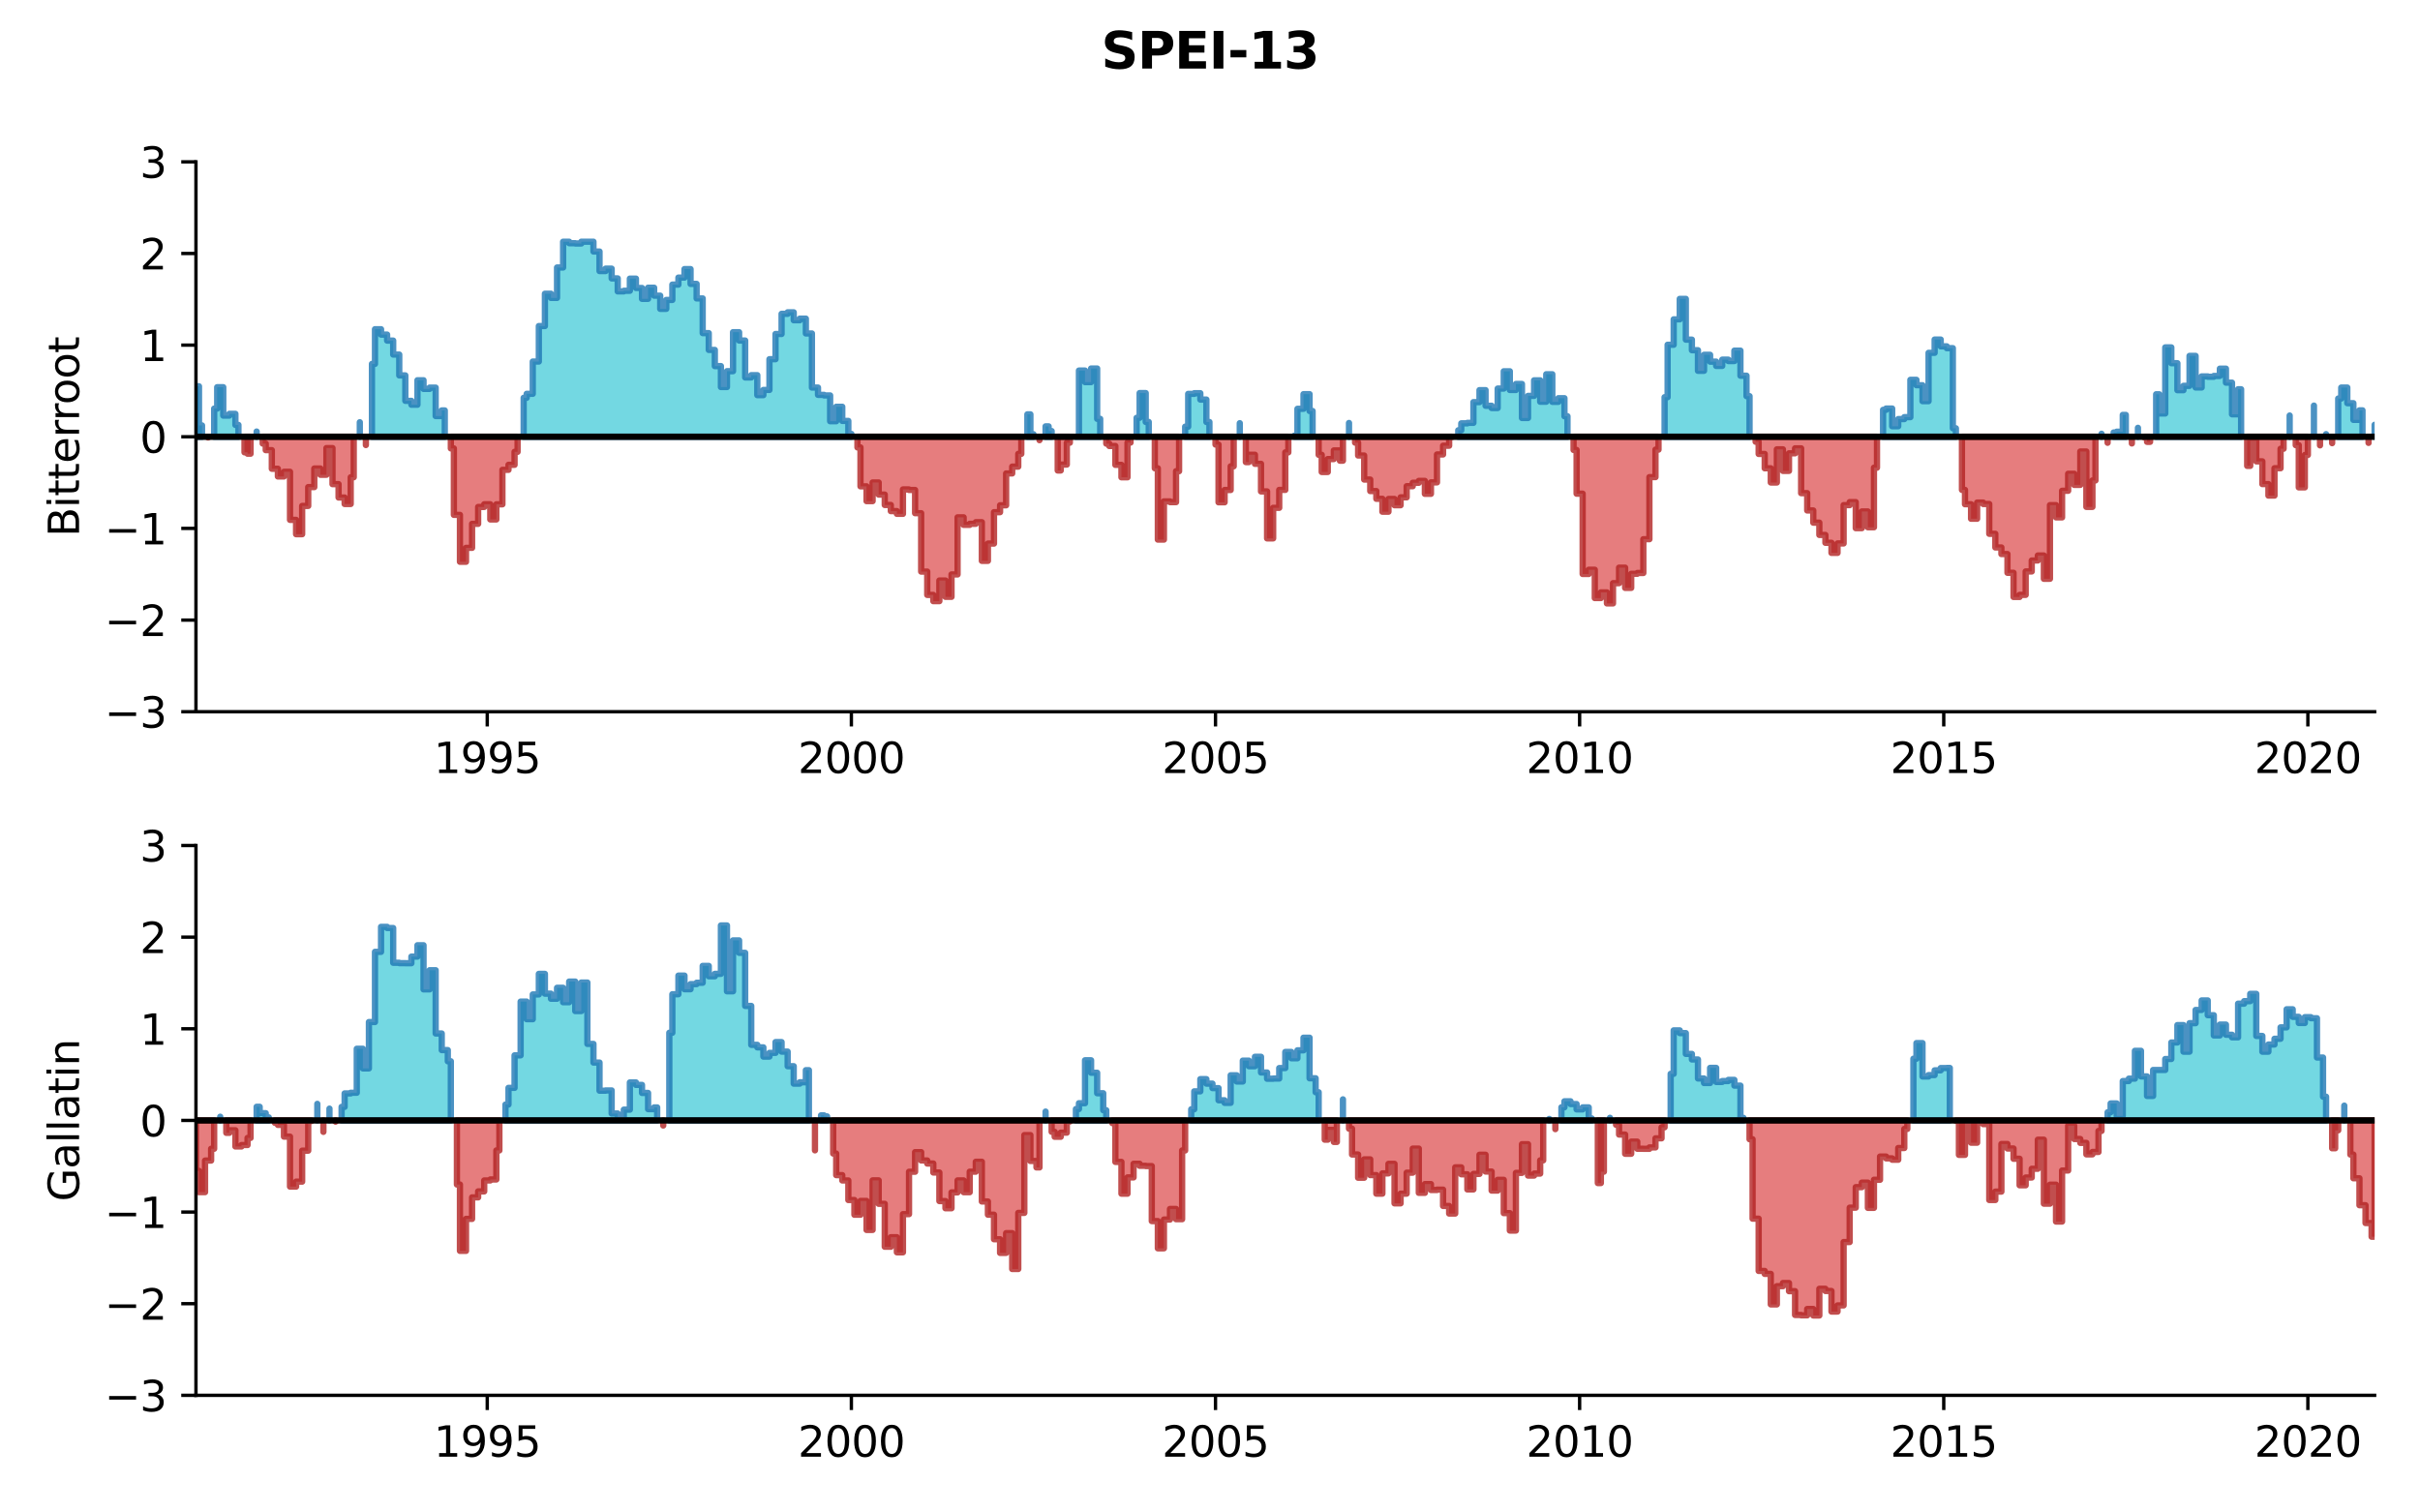 <?xml version="1.0" encoding="utf-8" standalone="no"?>
<!DOCTYPE svg PUBLIC "-//W3C//DTD SVG 1.1//EN"
  "http://www.w3.org/Graphics/SVG/1.1/DTD/svg11.dtd">
<svg xmlns:xlink="http://www.w3.org/1999/xlink" width="576pt" height="360pt" viewBox="0 0 576 360" xmlns="http://www.w3.org/2000/svg" version="1.1">
 <defs>
  <style type="text/css">*{stroke-linejoin: round; stroke-linecap: butt}</style>
 </defs>
 <g id="figure_1">
  <g id="patch_1">
   <path d="M 0 360 
L 576 360 
L 576 0 
L 0 0 
z
" style="fill: #ffffff"/>
  </g>
  <g id="axes_1">
   <g id="patch_2">
    <path d="M 46.64 169.4 
L 565.2 169.4 
L 565.2 38.52 
L 46.64 38.52 
z
" style="fill: #ffffff"/>
   </g>
   <g id="PolyCollection_1">
    <path d="M 46.64 103.96 
L 46.64 91.949 
L 47.362 91.949 
L 47.362 101.256 
L 48.084 101.256 
L 48.084 103.96 
L 48.084 103.96 
L 47.362 103.96 
L 47.362 103.96 
L 46.64 103.96 
z
" clip-path="url(#pee431b0690)" style="fill: #17becf; fill-opacity: 0.6; stroke: #1f77b4; stroke-opacity: 0.8; stroke-width: 1.5"/>
    <path d="M 50.973 103.96 
L 50.973 97.255 
L 51.696 97.255 
L 51.696 92.161 
L 53.14 92.161 
L 53.14 98.922 
L 54.585 98.922 
L 54.585 98.503 
L 56.029 98.503 
L 56.029 101.139 
L 56.751 101.139 
L 56.751 103.96 
L 56.751 103.96 
L 56.029 103.96 
L 56.029 103.96 
L 54.585 103.96 
L 54.585 103.96 
L 53.14 103.96 
L 53.14 103.96 
L 51.696 103.96 
L 51.696 103.96 
L 50.973 103.96 
z
" clip-path="url(#pee431b0690)" style="fill: #17becf; fill-opacity: 0.6; stroke: #1f77b4; stroke-opacity: 0.8; stroke-width: 1.5"/>
    <path d="M 61.085 103.96 
L 61.085 102.713 
L 61.085 102.713 
L 61.085 103.96 
L 61.085 103.96 
L 61.085 103.96 
z
" clip-path="url(#pee431b0690)" style="fill: #17becf; fill-opacity: 0.6; stroke: #1f77b4; stroke-opacity: 0.8; stroke-width: 1.5"/>
    <path d="M 85.64 103.96 
L 85.64 100.5 
L 85.64 100.5 
L 85.64 103.96 
L 85.64 103.96 
L 85.64 103.96 
z
" clip-path="url(#pee431b0690)" style="fill: #17becf; fill-opacity: 0.6; stroke: #1f77b4; stroke-opacity: 0.8; stroke-width: 1.5"/>
    <path d="M 88.529 103.96 
L 88.529 86.618 
L 89.251 86.618 
L 89.251 78.36 
L 90.696 78.36 
L 90.696 79.638 
L 92.14 79.638 
L 92.14 81.068 
L 93.585 81.068 
L 93.585 84.394 
L 95.029 84.394 
L 95.029 89.354 
L 96.474 89.354 
L 96.474 95.406 
L 97.918 95.406 
L 97.918 96.332 
L 99.363 96.332 
L 99.363 90.508 
L 100.807 90.508 
L 100.807 92.568 
L 102.252 92.568 
L 102.252 92.264 
L 103.696 92.264 
L 103.696 99.026 
L 105.141 99.026 
L 105.141 97.694 
L 105.863 97.694 
L 105.863 103.96 
L 105.863 103.96 
L 105.141 103.96 
L 105.141 103.96 
L 103.696 103.96 
L 103.696 103.96 
L 102.252 103.96 
L 102.252 103.96 
L 100.807 103.96 
L 100.807 103.96 
L 99.363 103.96 
L 99.363 103.96 
L 97.918 103.96 
L 97.918 103.96 
L 96.474 103.96 
L 96.474 103.96 
L 95.029 103.96 
L 95.029 103.96 
L 93.585 103.96 
L 93.585 103.96 
L 92.14 103.96 
L 92.14 103.96 
L 90.696 103.96 
L 90.696 103.96 
L 89.251 103.96 
L 89.251 103.96 
L 88.529 103.96 
z
" clip-path="url(#pee431b0690)" style="fill: #17becf; fill-opacity: 0.6; stroke: #1f77b4; stroke-opacity: 0.8; stroke-width: 1.5"/>
    <path d="M 124.641 103.96 
L 124.641 94.684 
L 125.363 94.684 
L 125.363 93.735 
L 126.807 93.735 
L 126.807 86.054 
L 128.252 86.054 
L 128.252 77.605 
L 129.696 77.605 
L 129.696 69.914 
L 131.141 69.914 
L 131.141 70.91 
L 132.585 70.91 
L 132.585 63.669 
L 134.03 63.669 
L 134.03 57.538 
L 135.474 57.538 
L 135.474 57.887 
L 136.919 57.887 
L 136.919 57.954 
L 138.363 57.954 
L 138.363 57.531 
L 139.807 57.531 
L 139.807 57.531 
L 141.252 57.531 
L 141.252 59.867 
L 142.696 59.867 
L 142.696 64.516 
L 144.141 64.516 
L 144.141 63.944 
L 145.585 63.944 
L 145.585 66.265 
L 147.03 66.265 
L 147.03 69.359 
L 148.474 69.359 
L 148.474 69.212 
L 149.919 69.212 
L 149.919 66.318 
L 151.363 66.318 
L 151.363 68.541 
L 152.808 68.541 
L 152.808 71.129 
L 154.252 71.129 
L 154.252 68.482 
L 155.696 68.482 
L 155.696 70.374 
L 157.141 70.374 
L 157.141 73.511 
L 158.585 73.511 
L 158.585 71.39 
L 160.03 71.39 
L 160.03 67.742 
L 161.474 67.742 
L 161.474 66.07 
L 162.919 66.07 
L 162.919 64.049 
L 164.363 64.049 
L 164.363 67.573 
L 165.808 67.573 
L 165.808 71.031 
L 167.252 71.031 
L 167.252 79.288 
L 168.697 79.288 
L 168.697 83.29 
L 170.141 83.29 
L 170.141 87.135 
L 171.586 87.135 
L 171.586 92.12 
L 173.03 92.12 
L 173.03 88.349 
L 174.474 88.349 
L 174.474 79.068 
L 175.919 79.068 
L 175.919 81.058 
L 177.363 81.058 
L 177.363 89.838 
L 178.808 89.838 
L 178.808 89.295 
L 180.252 89.295 
L 180.252 94.051 
L 181.697 94.051 
L 181.697 92.812 
L 183.141 92.812 
L 183.141 85.498 
L 184.586 85.498 
L 184.586 79.494 
L 186.03 79.494 
L 186.03 74.696 
L 187.475 74.696 
L 187.475 74.339 
L 188.919 74.339 
L 188.919 76.225 
L 190.363 76.225 
L 190.363 75.844 
L 191.808 75.844 
L 191.808 79.372 
L 193.252 79.372 
L 193.252 92.247 
L 194.697 92.247 
L 194.697 93.983 
L 196.141 93.983 
L 196.141 94.118 
L 197.586 94.118 
L 197.586 100.261 
L 199.03 100.261 
L 199.03 96.821 
L 200.475 96.821 
L 200.475 100.185 
L 201.919 100.185 
L 201.919 103.278 
L 202.641 103.278 
L 202.641 103.96 
L 202.641 103.96 
L 201.919 103.96 
L 201.919 103.96 
L 200.475 103.96 
L 200.475 103.96 
L 199.03 103.96 
L 199.03 103.96 
L 197.586 103.96 
L 197.586 103.96 
L 196.141 103.96 
L 196.141 103.96 
L 194.697 103.96 
L 194.697 103.96 
L 193.252 103.96 
L 193.252 103.96 
L 191.808 103.96 
L 191.808 103.96 
L 190.363 103.96 
L 190.363 103.96 
L 188.919 103.96 
L 188.919 103.96 
L 187.475 103.96 
L 187.475 103.96 
L 186.03 103.96 
L 186.03 103.96 
L 184.586 103.96 
L 184.586 103.96 
L 183.141 103.96 
L 183.141 103.96 
L 181.697 103.96 
L 181.697 103.96 
L 180.252 103.96 
L 180.252 103.96 
L 178.808 103.96 
L 178.808 103.96 
L 177.363 103.96 
L 177.363 103.96 
L 175.919 103.96 
L 175.919 103.96 
L 174.474 103.96 
L 174.474 103.96 
L 173.03 103.96 
L 173.03 103.96 
L 171.586 103.96 
L 171.586 103.96 
L 170.141 103.96 
L 170.141 103.96 
L 168.697 103.96 
L 168.697 103.96 
L 167.252 103.96 
L 167.252 103.96 
L 165.808 103.96 
L 165.808 103.96 
L 164.363 103.96 
L 164.363 103.96 
L 162.919 103.96 
L 162.919 103.96 
L 161.474 103.96 
L 161.474 103.96 
L 160.03 103.96 
L 160.03 103.96 
L 158.585 103.96 
L 158.585 103.96 
L 157.141 103.96 
L 157.141 103.96 
L 155.696 103.96 
L 155.696 103.96 
L 154.252 103.96 
L 154.252 103.96 
L 152.808 103.96 
L 152.808 103.96 
L 151.363 103.96 
L 151.363 103.96 
L 149.919 103.96 
L 149.919 103.96 
L 148.474 103.96 
L 148.474 103.96 
L 147.03 103.96 
L 147.03 103.96 
L 145.585 103.96 
L 145.585 103.96 
L 144.141 103.96 
L 144.141 103.96 
L 142.696 103.96 
L 142.696 103.96 
L 141.252 103.96 
L 141.252 103.96 
L 139.807 103.96 
L 139.807 103.96 
L 138.363 103.96 
L 138.363 103.96 
L 136.919 103.96 
L 136.919 103.96 
L 135.474 103.96 
L 135.474 103.96 
L 134.03 103.96 
L 134.03 103.96 
L 132.585 103.96 
L 132.585 103.96 
L 131.141 103.96 
L 131.141 103.96 
L 129.696 103.96 
L 129.696 103.96 
L 128.252 103.96 
L 128.252 103.96 
L 126.807 103.96 
L 126.807 103.96 
L 125.363 103.96 
L 125.363 103.96 
L 124.641 103.96 
z
" clip-path="url(#pee431b0690)" style="fill: #17becf; fill-opacity: 0.6; stroke: #1f77b4; stroke-opacity: 0.8; stroke-width: 1.5"/>
    <path d="M 244.531 103.96 
L 244.531 98.625 
L 245.253 98.625 
L 245.253 103.35 
L 245.975 103.35 
L 245.975 103.96 
L 245.975 103.96 
L 245.253 103.96 
L 245.253 103.96 
L 244.531 103.96 
z
" clip-path="url(#pee431b0690)" style="fill: #17becf; fill-opacity: 0.6; stroke: #1f77b4; stroke-opacity: 0.8; stroke-width: 1.5"/>
    <path d="M 248.864 103.96 
L 248.864 101.485 
L 249.586 101.485 
L 249.586 102.597 
L 250.308 102.597 
L 250.308 103.96 
L 250.308 103.96 
L 249.586 103.96 
L 249.586 103.96 
L 248.864 103.96 
z
" clip-path="url(#pee431b0690)" style="fill: #17becf; fill-opacity: 0.6; stroke: #1f77b4; stroke-opacity: 0.8; stroke-width: 1.5"/>
    <path d="M 256.086 103.96 
L 256.086 103.954 
L 256.808 103.954 
L 256.808 88.201 
L 258.253 88.201 
L 258.253 90.952 
L 259.697 90.952 
L 259.697 87.715 
L 261.142 87.715 
L 261.142 99.689 
L 261.864 99.689 
L 261.864 103.96 
L 261.864 103.96 
L 261.142 103.96 
L 261.142 103.96 
L 259.697 103.96 
L 259.697 103.96 
L 258.253 103.96 
L 258.253 103.96 
L 256.808 103.96 
L 256.808 103.96 
L 256.086 103.96 
z
" clip-path="url(#pee431b0690)" style="fill: #17becf; fill-opacity: 0.6; stroke: #1f77b4; stroke-opacity: 0.8; stroke-width: 1.5"/>
    <path d="M 270.531 103.96 
L 270.531 99.448 
L 271.253 99.448 
L 271.253 93.558 
L 272.697 93.558 
L 272.697 100.432 
L 273.42 100.432 
L 273.42 103.96 
L 273.42 103.96 
L 272.697 103.96 
L 272.697 103.96 
L 271.253 103.96 
L 271.253 103.96 
L 270.531 103.96 
z
" clip-path="url(#pee431b0690)" style="fill: #17becf; fill-opacity: 0.6; stroke: #1f77b4; stroke-opacity: 0.8; stroke-width: 1.5"/>
    <path d="M 282.086 103.96 
L 282.086 101.557 
L 282.809 101.557 
L 282.809 93.75 
L 284.253 93.75 
L 284.253 93.588 
L 285.698 93.588 
L 285.698 95.105 
L 287.142 95.105 
L 287.142 100.443 
L 287.864 100.443 
L 287.864 103.96 
L 287.864 103.96 
L 287.142 103.96 
L 287.142 103.96 
L 285.698 103.96 
L 285.698 103.96 
L 284.253 103.96 
L 284.253 103.96 
L 282.809 103.96 
L 282.809 103.96 
L 282.086 103.96 
z
" clip-path="url(#pee431b0690)" style="fill: #17becf; fill-opacity: 0.6; stroke: #1f77b4; stroke-opacity: 0.8; stroke-width: 1.5"/>
    <path d="M 295.087 103.96 
L 295.087 100.724 
L 295.087 100.724 
L 295.087 103.96 
L 295.087 103.96 
L 295.087 103.96 
z
" clip-path="url(#pee431b0690)" style="fill: #17becf; fill-opacity: 0.6; stroke: #1f77b4; stroke-opacity: 0.8; stroke-width: 1.5"/>
    <path d="M 308.087 103.96 
L 308.087 103.7 
L 308.809 103.7 
L 308.809 97.306 
L 310.253 97.306 
L 310.253 93.817 
L 311.698 93.817 
L 311.698 97.827 
L 312.42 97.827 
L 312.42 103.96 
L 312.42 103.96 
L 311.698 103.96 
L 311.698 103.96 
L 310.253 103.96 
L 310.253 103.96 
L 308.809 103.96 
L 308.809 103.96 
L 308.087 103.96 
z
" clip-path="url(#pee431b0690)" style="fill: #17becf; fill-opacity: 0.6; stroke: #1f77b4; stroke-opacity: 0.8; stroke-width: 1.5"/>
    <path d="M 321.087 103.96 
L 321.087 100.674 
L 321.087 100.674 
L 321.087 103.96 
L 321.087 103.96 
L 321.087 103.96 
z
" clip-path="url(#pee431b0690)" style="fill: #17becf; fill-opacity: 0.6; stroke: #1f77b4; stroke-opacity: 0.8; stroke-width: 1.5"/>
    <path d="M 347.087 103.96 
L 347.087 102.42 
L 347.809 102.42 
L 347.809 100.766 
L 349.254 100.766 
L 349.254 100.648 
L 350.698 100.648 
L 350.698 95.718 
L 352.143 95.718 
L 352.143 92.857 
L 353.587 92.857 
L 353.587 96.58 
L 355.032 96.58 
L 355.032 97.118 
L 356.476 97.118 
L 356.476 92.485 
L 357.92 92.485 
L 357.92 88.373 
L 359.365 88.373 
L 359.365 92.826 
L 360.809 92.826 
L 360.809 91.395 
L 362.254 91.395 
L 362.254 99.49 
L 363.698 99.49 
L 363.698 94.228 
L 365.143 94.228 
L 365.143 90.526 
L 366.587 90.526 
L 366.587 95.619 
L 368.032 95.619 
L 368.032 89.078 
L 369.476 89.078 
L 369.476 95.646 
L 370.921 95.646 
L 370.921 94.779 
L 372.365 94.779 
L 372.365 99.07 
L 373.087 99.07 
L 373.087 103.96 
L 373.087 103.96 
L 372.365 103.96 
L 372.365 103.96 
L 370.921 103.96 
L 370.921 103.96 
L 369.476 103.96 
L 369.476 103.96 
L 368.032 103.96 
L 368.032 103.96 
L 366.587 103.96 
L 366.587 103.96 
L 365.143 103.96 
L 365.143 103.96 
L 363.698 103.96 
L 363.698 103.96 
L 362.254 103.96 
L 362.254 103.96 
L 360.809 103.96 
L 360.809 103.96 
L 359.365 103.96 
L 359.365 103.96 
L 357.92 103.96 
L 357.92 103.96 
L 356.476 103.96 
L 356.476 103.96 
L 355.032 103.96 
L 355.032 103.96 
L 353.587 103.96 
L 353.587 103.96 
L 352.143 103.96 
L 352.143 103.96 
L 350.698 103.96 
L 350.698 103.96 
L 349.254 103.96 
L 349.254 103.96 
L 347.809 103.96 
L 347.809 103.96 
L 347.087 103.96 
z
" clip-path="url(#pee431b0690)" style="fill: #17becf; fill-opacity: 0.6; stroke: #1f77b4; stroke-opacity: 0.8; stroke-width: 1.5"/>
    <path d="M 396.199 103.96 
L 396.199 94.538 
L 396.921 94.538 
L 396.921 82.059 
L 398.365 82.059 
L 398.365 76.01 
L 399.81 76.01 
L 399.81 71.14 
L 401.254 71.14 
L 401.254 80.841 
L 402.699 80.841 
L 402.699 83.357 
L 404.143 83.357 
L 404.143 88.255 
L 405.588 88.255 
L 405.588 84.451 
L 407.032 84.451 
L 407.032 86.079 
L 408.476 86.079 
L 408.476 87.096 
L 409.921 87.096 
L 409.921 85.604 
L 411.365 85.604 
L 411.365 85.938 
L 412.81 85.938 
L 412.81 83.458 
L 414.254 83.458 
L 414.254 89.426 
L 415.699 89.426 
L 415.699 94.292 
L 416.421 94.292 
L 416.421 103.96 
L 416.421 103.96 
L 415.699 103.96 
L 415.699 103.96 
L 414.254 103.96 
L 414.254 103.96 
L 412.81 103.96 
L 412.81 103.96 
L 411.365 103.96 
L 411.365 103.96 
L 409.921 103.96 
L 409.921 103.96 
L 408.476 103.96 
L 408.476 103.96 
L 407.032 103.96 
L 407.032 103.96 
L 405.588 103.96 
L 405.588 103.96 
L 404.143 103.96 
L 404.143 103.96 
L 402.699 103.96 
L 402.699 103.96 
L 401.254 103.96 
L 401.254 103.96 
L 399.81 103.96 
L 399.81 103.96 
L 398.365 103.96 
L 398.365 103.96 
L 396.921 103.96 
L 396.921 103.96 
L 396.199 103.96 
z
" clip-path="url(#pee431b0690)" style="fill: #17becf; fill-opacity: 0.6; stroke: #1f77b4; stroke-opacity: 0.8; stroke-width: 1.5"/>
    <path d="M 448.199 103.96 
L 448.199 97.552 
L 448.921 97.552 
L 448.921 97.239 
L 450.366 97.239 
L 450.366 101.452 
L 451.81 101.452 
L 451.81 99.75 
L 453.255 99.75 
L 453.255 99.291 
L 454.699 99.291 
L 454.699 90.408 
L 456.144 90.408 
L 456.144 91.693 
L 457.588 91.693 
L 457.588 95.48 
L 459.032 95.48 
L 459.032 83.979 
L 460.477 83.979 
L 460.477 80.821 
L 461.921 80.821 
L 461.921 82.435 
L 463.366 82.435 
L 463.366 82.87 
L 464.81 82.87 
L 464.81 101.94 
L 465.532 101.94 
L 465.532 103.96 
L 465.532 103.96 
L 464.81 103.96 
L 464.81 103.96 
L 463.366 103.96 
L 463.366 103.96 
L 461.921 103.96 
L 461.921 103.96 
L 460.477 103.96 
L 460.477 103.96 
L 459.032 103.96 
L 459.032 103.96 
L 457.588 103.96 
L 457.588 103.96 
L 456.144 103.96 
L 456.144 103.96 
L 454.699 103.96 
L 454.699 103.96 
L 453.255 103.96 
L 453.255 103.96 
L 451.81 103.96 
L 451.81 103.96 
L 450.366 103.96 
L 450.366 103.96 
L 448.921 103.96 
L 448.921 103.96 
L 448.199 103.96 
z
" clip-path="url(#pee431b0690)" style="fill: #17becf; fill-opacity: 0.6; stroke: #1f77b4; stroke-opacity: 0.8; stroke-width: 1.5"/>
    <path d="M 500.199 103.96 
L 500.199 103.246 
L 500.199 103.246 
L 500.199 103.96 
L 500.199 103.96 
L 500.199 103.96 
z
" clip-path="url(#pee431b0690)" style="fill: #17becf; fill-opacity: 0.6; stroke: #1f77b4; stroke-opacity: 0.8; stroke-width: 1.5"/>
    <path d="M 503.088 103.96 
L 503.088 102.937 
L 503.811 102.937 
L 503.811 102.75 
L 505.255 102.75 
L 505.255 98.754 
L 505.977 98.754 
L 505.977 103.96 
L 505.977 103.96 
L 505.255 103.96 
L 505.255 103.96 
L 503.811 103.96 
L 503.811 103.96 
L 503.088 103.96 
z
" clip-path="url(#pee431b0690)" style="fill: #17becf; fill-opacity: 0.6; stroke: #1f77b4; stroke-opacity: 0.8; stroke-width: 1.5"/>
    <path d="M 508.866 103.96 
L 508.866 101.83 
L 508.866 101.83 
L 508.866 103.96 
L 508.866 103.96 
L 508.866 103.96 
z
" clip-path="url(#pee431b0690)" style="fill: #17becf; fill-opacity: 0.6; stroke: #1f77b4; stroke-opacity: 0.8; stroke-width: 1.5"/>
    <path d="M 513.2 103.96 
L 513.2 93.842 
L 513.922 93.842 
L 513.922 98.419 
L 515.366 98.419 
L 515.366 82.687 
L 516.811 82.687 
L 516.811 86.45 
L 518.255 86.45 
L 518.255 92.873 
L 519.7 92.873 
L 519.7 91.84 
L 521.144 91.84 
L 521.144 84.709 
L 522.589 84.709 
L 522.589 92.225 
L 524.033 92.225 
L 524.033 89.587 
L 525.477 89.587 
L 525.477 89.678 
L 526.922 89.678 
L 526.922 89.485 
L 528.366 89.485 
L 528.366 87.75 
L 529.811 87.75 
L 529.811 91.078 
L 531.255 91.078 
L 531.255 98.61 
L 532.7 98.61 
L 532.7 92.651 
L 533.422 92.651 
L 533.422 103.96 
L 533.422 103.96 
L 532.7 103.96 
L 532.7 103.96 
L 531.255 103.96 
L 531.255 103.96 
L 529.811 103.96 
L 529.811 103.96 
L 528.366 103.96 
L 528.366 103.96 
L 526.922 103.96 
L 526.922 103.96 
L 525.477 103.96 
L 525.477 103.96 
L 524.033 103.96 
L 524.033 103.96 
L 522.589 103.96 
L 522.589 103.96 
L 521.144 103.96 
L 521.144 103.96 
L 519.7 103.96 
L 519.7 103.96 
L 518.255 103.96 
L 518.255 103.96 
L 516.811 103.96 
L 516.811 103.96 
L 515.366 103.96 
L 515.366 103.96 
L 513.922 103.96 
L 513.922 103.96 
L 513.2 103.96 
z
" clip-path="url(#pee431b0690)" style="fill: #17becf; fill-opacity: 0.6; stroke: #1f77b4; stroke-opacity: 0.8; stroke-width: 1.5"/>
    <path d="M 544.978 103.96 
L 544.978 98.902 
L 544.978 98.902 
L 544.978 103.96 
L 544.978 103.96 
L 544.978 103.96 
z
" clip-path="url(#pee431b0690)" style="fill: #17becf; fill-opacity: 0.6; stroke: #1f77b4; stroke-opacity: 0.8; stroke-width: 1.5"/>
    <path d="M 550.755 103.96 
L 550.755 96.539 
L 550.755 96.539 
L 550.755 103.96 
L 550.755 103.96 
L 550.755 103.96 
z
" clip-path="url(#pee431b0690)" style="fill: #17becf; fill-opacity: 0.6; stroke: #1f77b4; stroke-opacity: 0.8; stroke-width: 1.5"/>
    <path d="M 553.644 103.96 
L 553.644 103.336 
L 553.644 103.336 
L 553.644 103.96 
L 553.644 103.96 
L 553.644 103.96 
z
" clip-path="url(#pee431b0690)" style="fill: #17becf; fill-opacity: 0.6; stroke: #1f77b4; stroke-opacity: 0.8; stroke-width: 1.5"/>
    <path d="M 556.533 103.96 
L 556.533 94.861 
L 557.255 94.861 
L 557.255 92.249 
L 558.7 92.249 
L 558.7 95.965 
L 560.144 95.965 
L 560.144 99.938 
L 561.589 99.938 
L 561.589 97.669 
L 562.311 97.669 
L 562.311 103.96 
L 562.311 103.96 
L 561.589 103.96 
L 561.589 103.96 
L 560.144 103.96 
L 560.144 103.96 
L 558.7 103.96 
L 558.7 103.96 
L 557.255 103.96 
L 557.255 103.96 
L 556.533 103.96 
z
" clip-path="url(#pee431b0690)" style="fill: #17becf; fill-opacity: 0.6; stroke: #1f77b4; stroke-opacity: 0.8; stroke-width: 1.5"/>
    <path d="M 565.2 103.96 
L 565.2 101.114 
L 565.2 101.114 
L 565.2 103.96 
L 565.2 103.96 
L 565.2 103.96 
z
" clip-path="url(#pee431b0690)" style="fill: #17becf; fill-opacity: 0.6; stroke: #1f77b4; stroke-opacity: 0.8; stroke-width: 1.5"/>
   </g>
   <g id="PolyCollection_2">
    <path d="M 49.529 103.96 
L 49.529 104.128 
L 49.529 104.128 
L 49.529 103.96 
L 49.529 103.96 
L 49.529 103.96 
z
" clip-path="url(#pee431b0690)" style="fill: #d62728; fill-opacity: 0.6; stroke: #b22222; stroke-opacity: 0.8; stroke-width: 1.5"/>
    <path d="M 58.196 103.96 
L 58.196 107.657 
L 58.918 107.657 
L 58.918 107.987 
L 59.64 107.987 
L 59.64 103.96 
L 59.64 103.96 
L 58.918 103.96 
L 58.918 103.96 
L 58.196 103.96 
z
" clip-path="url(#pee431b0690)" style="fill: #d62728; fill-opacity: 0.6; stroke: #b22222; stroke-opacity: 0.8; stroke-width: 1.5"/>
    <path d="M 62.529 103.96 
L 62.529 105.578 
L 63.251 105.578 
L 63.251 107.143 
L 64.696 107.143 
L 64.696 111.571 
L 66.14 111.571 
L 66.14 113.408 
L 67.585 113.408 
L 67.585 112.297 
L 69.029 112.297 
L 69.029 123.742 
L 70.474 123.742 
L 70.474 127.148 
L 71.918 127.148 
L 71.918 120.422 
L 73.362 120.422 
L 73.362 115.939 
L 74.807 115.939 
L 74.807 111.511 
L 76.251 111.511 
L 76.251 113.003 
L 77.696 113.003 
L 77.696 106.65 
L 79.14 106.65 
L 79.14 115.234 
L 80.585 115.234 
L 80.585 118.416 
L 82.029 118.416 
L 82.029 119.957 
L 83.474 119.957 
L 83.474 113.596 
L 84.196 113.596 
L 84.196 103.96 
L 84.196 103.96 
L 83.474 103.96 
L 83.474 103.96 
L 82.029 103.96 
L 82.029 103.96 
L 80.585 103.96 
L 80.585 103.96 
L 79.14 103.96 
L 79.14 103.96 
L 77.696 103.96 
L 77.696 103.96 
L 76.251 103.96 
L 76.251 103.96 
L 74.807 103.96 
L 74.807 103.96 
L 73.362 103.96 
L 73.362 103.96 
L 71.918 103.96 
L 71.918 103.96 
L 70.474 103.96 
L 70.474 103.96 
L 69.029 103.96 
L 69.029 103.96 
L 67.585 103.96 
L 67.585 103.96 
L 66.14 103.96 
L 66.14 103.96 
L 64.696 103.96 
L 64.696 103.96 
L 63.251 103.96 
L 63.251 103.96 
L 62.529 103.96 
z
" clip-path="url(#pee431b0690)" style="fill: #d62728; fill-opacity: 0.6; stroke: #b22222; stroke-opacity: 0.8; stroke-width: 1.5"/>
    <path d="M 87.085 103.96 
L 87.085 105.926 
L 87.085 105.926 
L 87.085 103.96 
L 87.085 103.96 
L 87.085 103.96 
z
" clip-path="url(#pee431b0690)" style="fill: #d62728; fill-opacity: 0.6; stroke: #b22222; stroke-opacity: 0.8; stroke-width: 1.5"/>
    <path d="M 107.307 103.96 
L 107.307 106.734 
L 108.029 106.734 
L 108.029 122.548 
L 109.474 122.548 
L 109.474 133.714 
L 110.918 133.714 
L 110.918 130.4 
L 112.363 130.4 
L 112.363 124.682 
L 113.807 124.682 
L 113.807 120.667 
L 115.252 120.667 
L 115.252 120.026 
L 116.696 120.026 
L 116.696 123.637 
L 118.141 123.637 
L 118.141 120.034 
L 119.585 120.034 
L 119.585 111.829 
L 121.03 111.829 
L 121.03 110.637 
L 122.474 110.637 
L 122.474 107.546 
L 123.196 107.546 
L 123.196 103.96 
L 123.196 103.96 
L 122.474 103.96 
L 122.474 103.96 
L 121.03 103.96 
L 121.03 103.96 
L 119.585 103.96 
L 119.585 103.96 
L 118.141 103.96 
L 118.141 103.96 
L 116.696 103.96 
L 116.696 103.96 
L 115.252 103.96 
L 115.252 103.96 
L 113.807 103.96 
L 113.807 103.96 
L 112.363 103.96 
L 112.363 103.96 
L 110.918 103.96 
L 110.918 103.96 
L 109.474 103.96 
L 109.474 103.96 
L 108.029 103.96 
L 108.029 103.96 
L 107.307 103.96 
z
" clip-path="url(#pee431b0690)" style="fill: #d62728; fill-opacity: 0.6; stroke: #b22222; stroke-opacity: 0.8; stroke-width: 1.5"/>
    <path d="M 204.086 103.96 
L 204.086 106.494 
L 204.808 106.494 
L 204.808 115.758 
L 206.252 115.758 
L 206.252 119.275 
L 207.697 119.275 
L 207.697 114.838 
L 209.141 114.838 
L 209.141 117.718 
L 210.586 117.718 
L 210.586 120.192 
L 212.03 120.192 
L 212.03 121.656 
L 213.475 121.656 
L 213.475 122.304 
L 214.919 122.304 
L 214.919 116.494 
L 216.364 116.494 
L 216.364 116.623 
L 217.808 116.623 
L 217.808 122.149 
L 219.253 122.149 
L 219.253 136.049 
L 220.697 136.049 
L 220.697 141.6 
L 222.142 141.6 
L 222.142 143.084 
L 223.586 143.084 
L 223.586 138.169 
L 225.03 138.169 
L 225.03 142.055 
L 226.475 142.055 
L 226.475 136.726 
L 227.919 136.726 
L 227.919 123.137 
L 229.364 123.137 
L 229.364 124.932 
L 230.808 124.932 
L 230.808 124.675 
L 232.253 124.675 
L 232.253 124.292 
L 233.697 124.292 
L 233.697 133.492 
L 235.142 133.492 
L 235.142 129.38 
L 236.586 129.38 
L 236.586 121.908 
L 238.031 121.908 
L 238.031 120.27 
L 239.475 120.27 
L 239.475 112.687 
L 240.919 112.687 
L 240.919 111.066 
L 242.364 111.066 
L 242.364 108.025 
L 243.086 108.025 
L 243.086 103.96 
L 243.086 103.96 
L 242.364 103.96 
L 242.364 103.96 
L 240.919 103.96 
L 240.919 103.96 
L 239.475 103.96 
L 239.475 103.96 
L 238.031 103.96 
L 238.031 103.96 
L 236.586 103.96 
L 236.586 103.96 
L 235.142 103.96 
L 235.142 103.96 
L 233.697 103.96 
L 233.697 103.96 
L 232.253 103.96 
L 232.253 103.96 
L 230.808 103.96 
L 230.808 103.96 
L 229.364 103.96 
L 229.364 103.96 
L 227.919 103.96 
L 227.919 103.96 
L 226.475 103.96 
L 226.475 103.96 
L 225.03 103.96 
L 225.03 103.96 
L 223.586 103.96 
L 223.586 103.96 
L 222.142 103.96 
L 222.142 103.96 
L 220.697 103.96 
L 220.697 103.96 
L 219.253 103.96 
L 219.253 103.96 
L 217.808 103.96 
L 217.808 103.96 
L 216.364 103.96 
L 216.364 103.96 
L 214.919 103.96 
L 214.919 103.96 
L 213.475 103.96 
L 213.475 103.96 
L 212.03 103.96 
L 212.03 103.96 
L 210.586 103.96 
L 210.586 103.96 
L 209.141 103.96 
L 209.141 103.96 
L 207.697 103.96 
L 207.697 103.96 
L 206.252 103.96 
L 206.252 103.96 
L 204.808 103.96 
L 204.808 103.96 
L 204.086 103.96 
z
" clip-path="url(#pee431b0690)" style="fill: #d62728; fill-opacity: 0.6; stroke: #b22222; stroke-opacity: 0.8; stroke-width: 1.5"/>
    <path d="M 247.419 103.96 
L 247.419 104.766 
L 247.419 104.766 
L 247.419 103.96 
L 247.419 103.96 
L 247.419 103.96 
z
" clip-path="url(#pee431b0690)" style="fill: #d62728; fill-opacity: 0.6; stroke: #b22222; stroke-opacity: 0.8; stroke-width: 1.5"/>
    <path d="M 251.753 103.96 
L 251.753 111.985 
L 252.475 111.985 
L 252.475 110.577 
L 253.92 110.577 
L 253.92 105.375 
L 254.642 105.375 
L 254.642 103.96 
L 254.642 103.96 
L 253.92 103.96 
L 253.92 103.96 
L 252.475 103.96 
L 252.475 103.96 
L 251.753 103.96 
z
" clip-path="url(#pee431b0690)" style="fill: #d62728; fill-opacity: 0.6; stroke: #b22222; stroke-opacity: 0.8; stroke-width: 1.5"/>
    <path d="M 263.309 103.96 
L 263.309 105.595 
L 264.031 105.595 
L 264.031 106.158 
L 265.475 106.158 
L 265.475 110.648 
L 266.92 110.648 
L 266.92 113.605 
L 268.364 113.605 
L 268.364 105.345 
L 269.086 105.345 
L 269.086 103.96 
L 269.086 103.96 
L 268.364 103.96 
L 268.364 103.96 
L 266.92 103.96 
L 266.92 103.96 
L 265.475 103.96 
L 265.475 103.96 
L 264.031 103.96 
L 264.031 103.96 
L 263.309 103.96 
z
" clip-path="url(#pee431b0690)" style="fill: #d62728; fill-opacity: 0.6; stroke: #b22222; stroke-opacity: 0.8; stroke-width: 1.5"/>
    <path d="M 274.864 103.96 
L 274.864 111.455 
L 275.586 111.455 
L 275.586 128.433 
L 277.031 128.433 
L 277.031 119.337 
L 278.475 119.337 
L 278.475 119.515 
L 279.92 119.515 
L 279.92 112.151 
L 280.642 112.151 
L 280.642 103.96 
L 280.642 103.96 
L 279.92 103.96 
L 279.92 103.96 
L 278.475 103.96 
L 278.475 103.96 
L 277.031 103.96 
L 277.031 103.96 
L 275.586 103.96 
L 275.586 103.96 
L 274.864 103.96 
z
" clip-path="url(#pee431b0690)" style="fill: #d62728; fill-opacity: 0.6; stroke: #b22222; stroke-opacity: 0.8; stroke-width: 1.5"/>
    <path d="M 289.309 103.96 
L 289.309 105.812 
L 290.031 105.812 
L 290.031 119.554 
L 291.475 119.554 
L 291.475 116.63 
L 292.92 116.63 
L 292.92 110.989 
L 293.642 110.989 
L 293.642 103.96 
L 293.642 103.96 
L 292.92 103.96 
L 292.92 103.96 
L 291.475 103.96 
L 291.475 103.96 
L 290.031 103.96 
L 290.031 103.96 
L 289.309 103.96 
z
" clip-path="url(#pee431b0690)" style="fill: #d62728; fill-opacity: 0.6; stroke: #b22222; stroke-opacity: 0.8; stroke-width: 1.5"/>
    <path d="M 296.531 103.96 
L 296.531 109.989 
L 297.253 109.989 
L 297.253 108.237 
L 298.698 108.237 
L 298.698 110.401 
L 300.142 110.401 
L 300.142 116.967 
L 301.587 116.967 
L 301.587 128.146 
L 303.031 128.146 
L 303.031 120.874 
L 304.476 120.874 
L 304.476 116.606 
L 305.92 116.606 
L 305.92 107.676 
L 306.642 107.676 
L 306.642 103.96 
L 306.642 103.96 
L 305.92 103.96 
L 305.92 103.96 
L 304.476 103.96 
L 304.476 103.96 
L 303.031 103.96 
L 303.031 103.96 
L 301.587 103.96 
L 301.587 103.96 
L 300.142 103.96 
L 300.142 103.96 
L 298.698 103.96 
L 298.698 103.96 
L 297.253 103.96 
L 297.253 103.96 
L 296.531 103.96 
z
" clip-path="url(#pee431b0690)" style="fill: #d62728; fill-opacity: 0.6; stroke: #b22222; stroke-opacity: 0.8; stroke-width: 1.5"/>
    <path d="M 313.865 103.96 
L 313.865 108.251 
L 314.587 108.251 
L 314.587 112.34 
L 316.031 112.34 
L 316.031 109.266 
L 317.476 109.266 
L 317.476 107.214 
L 318.92 107.214 
L 318.92 109.654 
L 319.642 109.654 
L 319.642 103.96 
L 319.642 103.96 
L 318.92 103.96 
L 318.92 103.96 
L 317.476 103.96 
L 317.476 103.96 
L 316.031 103.96 
L 316.031 103.96 
L 314.587 103.96 
L 314.587 103.96 
L 313.865 103.96 
z
" clip-path="url(#pee431b0690)" style="fill: #d62728; fill-opacity: 0.6; stroke: #b22222; stroke-opacity: 0.8; stroke-width: 1.5"/>
    <path d="M 322.531 103.96 
L 322.531 105.354 
L 323.253 105.354 
L 323.253 108.419 
L 324.698 108.419 
L 324.698 114.143 
L 326.142 114.143 
L 326.142 116.882 
L 327.587 116.882 
L 327.587 118.725 
L 329.031 118.725 
L 329.031 121.795 
L 330.476 121.795 
L 330.476 118.765 
L 331.92 118.765 
L 331.92 120.254 
L 333.365 120.254 
L 333.365 118.374 
L 334.809 118.374 
L 334.809 115.725 
L 336.254 115.725 
L 336.254 114.91 
L 337.698 114.91 
L 337.698 114.459 
L 339.143 114.459 
L 339.143 117.543 
L 340.587 117.543 
L 340.587 114.814 
L 342.031 114.814 
L 342.031 108.167 
L 343.476 108.167 
L 343.476 106.091 
L 344.92 106.091 
L 344.92 103.991 
L 345.643 103.991 
L 345.643 103.96 
L 345.643 103.96 
L 344.92 103.96 
L 344.92 103.96 
L 343.476 103.96 
L 343.476 103.96 
L 342.031 103.96 
L 342.031 103.96 
L 340.587 103.96 
L 340.587 103.96 
L 339.143 103.96 
L 339.143 103.96 
L 337.698 103.96 
L 337.698 103.96 
L 336.254 103.96 
L 336.254 103.96 
L 334.809 103.96 
L 334.809 103.96 
L 333.365 103.96 
L 333.365 103.96 
L 331.92 103.96 
L 331.92 103.96 
L 330.476 103.96 
L 330.476 103.96 
L 329.031 103.96 
L 329.031 103.96 
L 327.587 103.96 
L 327.587 103.96 
L 326.142 103.96 
L 326.142 103.96 
L 324.698 103.96 
L 324.698 103.96 
L 323.253 103.96 
L 323.253 103.96 
L 322.531 103.96 
z
" clip-path="url(#pee431b0690)" style="fill: #d62728; fill-opacity: 0.6; stroke: #b22222; stroke-opacity: 0.8; stroke-width: 1.5"/>
    <path d="M 374.532 103.96 
L 374.532 107.098 
L 375.254 107.098 
L 375.254 117.503 
L 376.698 117.503 
L 376.698 136.618 
L 378.143 136.618 
L 378.143 135.614 
L 379.587 135.614 
L 379.587 142.349 
L 381.032 142.349 
L 381.032 141.003 
L 382.476 141.003 
L 382.476 143.621 
L 383.921 143.621 
L 383.921 138.809 
L 385.365 138.809 
L 385.365 135.113 
L 386.81 135.113 
L 386.81 139.93 
L 388.254 139.93 
L 388.254 136.575 
L 389.698 136.575 
L 389.698 136.382 
L 391.143 136.382 
L 391.143 128.34 
L 392.587 128.34 
L 392.587 113.562 
L 394.032 113.562 
L 394.032 107.022 
L 394.754 107.022 
L 394.754 103.96 
L 394.754 103.96 
L 394.032 103.96 
L 394.032 103.96 
L 392.587 103.96 
L 392.587 103.96 
L 391.143 103.96 
L 391.143 103.96 
L 389.698 103.96 
L 389.698 103.96 
L 388.254 103.96 
L 388.254 103.96 
L 386.81 103.96 
L 386.81 103.96 
L 385.365 103.96 
L 385.365 103.96 
L 383.921 103.96 
L 383.921 103.96 
L 382.476 103.96 
L 382.476 103.96 
L 381.032 103.96 
L 381.032 103.96 
L 379.587 103.96 
L 379.587 103.96 
L 378.143 103.96 
L 378.143 103.96 
L 376.698 103.96 
L 376.698 103.96 
L 375.254 103.96 
L 375.254 103.96 
L 374.532 103.96 
z
" clip-path="url(#pee431b0690)" style="fill: #d62728; fill-opacity: 0.6; stroke: #b22222; stroke-opacity: 0.8; stroke-width: 1.5"/>
    <path d="M 417.865 103.96 
L 417.865 105.141 
L 418.588 105.141 
L 418.588 108.048 
L 420.032 108.048 
L 420.032 111.459 
L 421.477 111.459 
L 421.477 114.843 
L 422.921 114.843 
L 422.921 106.953 
L 424.365 106.953 
L 424.365 112.081 
L 425.81 112.081 
L 425.81 107.897 
L 427.254 107.897 
L 427.254 106.713 
L 428.699 106.713 
L 428.699 117.378 
L 430.143 117.378 
L 430.143 121.502 
L 431.588 121.502 
L 431.588 124.397 
L 433.032 124.397 
L 433.032 127.324 
L 434.477 127.324 
L 434.477 129.193 
L 435.921 129.193 
L 435.921 131.599 
L 437.366 131.599 
L 437.366 129.348 
L 438.81 129.348 
L 438.81 120.231 
L 440.254 120.231 
L 440.254 119.509 
L 441.699 119.509 
L 441.699 125.71 
L 443.143 125.71 
L 443.143 121.742 
L 444.588 121.742 
L 444.588 125.497 
L 446.032 125.497 
L 446.032 111.316 
L 446.755 111.316 
L 446.755 103.96 
L 446.755 103.96 
L 446.032 103.96 
L 446.032 103.96 
L 444.588 103.96 
L 444.588 103.96 
L 443.143 103.96 
L 443.143 103.96 
L 441.699 103.96 
L 441.699 103.96 
L 440.254 103.96 
L 440.254 103.96 
L 438.81 103.96 
L 438.81 103.96 
L 437.366 103.96 
L 437.366 103.96 
L 435.921 103.96 
L 435.921 103.96 
L 434.477 103.96 
L 434.477 103.96 
L 433.032 103.96 
L 433.032 103.96 
L 431.588 103.96 
L 431.588 103.96 
L 430.143 103.96 
L 430.143 103.96 
L 428.699 103.96 
L 428.699 103.96 
L 427.254 103.96 
L 427.254 103.96 
L 425.81 103.96 
L 425.81 103.96 
L 424.365 103.96 
L 424.365 103.96 
L 422.921 103.96 
L 422.921 103.96 
L 421.477 103.96 
L 421.477 103.96 
L 420.032 103.96 
L 420.032 103.96 
L 418.588 103.96 
L 418.588 103.96 
L 417.865 103.96 
z
" clip-path="url(#pee431b0690)" style="fill: #d62728; fill-opacity: 0.6; stroke: #b22222; stroke-opacity: 0.8; stroke-width: 1.5"/>
    <path d="M 466.977 103.96 
L 466.977 116.603 
L 467.699 116.603 
L 467.699 120.016 
L 469.144 120.016 
L 469.144 123.471 
L 470.588 123.471 
L 470.588 119.622 
L 472.033 119.622 
L 472.033 119.961 
L 473.477 119.961 
L 473.477 127.057 
L 474.921 127.057 
L 474.921 130.307 
L 476.366 130.307 
L 476.366 131.875 
L 477.81 131.875 
L 477.81 136.333 
L 479.255 136.333 
L 479.255 142.086 
L 480.699 142.086 
L 480.699 141.591 
L 482.144 141.591 
L 482.144 136.015 
L 483.588 136.015 
L 483.588 133.409 
L 485.033 133.409 
L 485.033 132.219 
L 486.477 132.219 
L 486.477 137.764 
L 487.922 137.764 
L 487.922 120.229 
L 489.366 120.229 
L 489.366 123.144 
L 490.81 123.144 
L 490.81 116.817 
L 492.255 116.817 
L 492.255 112.763 
L 493.699 112.763 
L 493.699 115.414 
L 495.144 115.414 
L 495.144 107.471 
L 496.588 107.471 
L 496.588 120.649 
L 498.033 120.649 
L 498.033 114.36 
L 498.755 114.36 
L 498.755 103.96 
L 498.755 103.96 
L 498.033 103.96 
L 498.033 103.96 
L 496.588 103.96 
L 496.588 103.96 
L 495.144 103.96 
L 495.144 103.96 
L 493.699 103.96 
L 493.699 103.96 
L 492.255 103.96 
L 492.255 103.96 
L 490.81 103.96 
L 490.81 103.96 
L 489.366 103.96 
L 489.366 103.96 
L 487.922 103.96 
L 487.922 103.96 
L 486.477 103.96 
L 486.477 103.96 
L 485.033 103.96 
L 485.033 103.96 
L 483.588 103.96 
L 483.588 103.96 
L 482.144 103.96 
L 482.144 103.96 
L 480.699 103.96 
L 480.699 103.96 
L 479.255 103.96 
L 479.255 103.96 
L 477.81 103.96 
L 477.81 103.96 
L 476.366 103.96 
L 476.366 103.96 
L 474.921 103.96 
L 474.921 103.96 
L 473.477 103.96 
L 473.477 103.96 
L 472.033 103.96 
L 472.033 103.96 
L 470.588 103.96 
L 470.588 103.96 
L 469.144 103.96 
L 469.144 103.96 
L 467.699 103.96 
L 467.699 103.96 
L 466.977 103.96 
z
" clip-path="url(#pee431b0690)" style="fill: #d62728; fill-opacity: 0.6; stroke: #b22222; stroke-opacity: 0.8; stroke-width: 1.5"/>
    <path d="M 501.644 103.96 
L 501.644 105.389 
L 501.644 105.389 
L 501.644 103.96 
L 501.644 103.96 
L 501.644 103.96 
z
" clip-path="url(#pee431b0690)" style="fill: #d62728; fill-opacity: 0.6; stroke: #b22222; stroke-opacity: 0.8; stroke-width: 1.5"/>
    <path d="M 507.422 103.96 
L 507.422 105.549 
L 507.422 105.549 
L 507.422 103.96 
L 507.422 103.96 
L 507.422 103.96 
z
" clip-path="url(#pee431b0690)" style="fill: #d62728; fill-opacity: 0.6; stroke: #b22222; stroke-opacity: 0.8; stroke-width: 1.5"/>
    <path d="M 510.311 103.96 
L 510.311 104.067 
L 511.033 104.067 
L 511.033 105.166 
L 511.755 105.166 
L 511.755 103.96 
L 511.755 103.96 
L 511.033 103.96 
L 511.033 103.96 
L 510.311 103.96 
z
" clip-path="url(#pee431b0690)" style="fill: #d62728; fill-opacity: 0.6; stroke: #b22222; stroke-opacity: 0.8; stroke-width: 1.5"/>
    <path d="M 534.866 103.96 
L 534.866 110.886 
L 535.589 110.886 
L 535.589 104.906 
L 537.033 104.906 
L 537.033 109.81 
L 538.478 109.81 
L 538.478 115.224 
L 539.922 115.224 
L 539.922 117.958 
L 541.366 117.958 
L 541.366 111.447 
L 542.811 111.447 
L 542.811 106.81 
L 543.533 106.81 
L 543.533 103.96 
L 543.533 103.96 
L 542.811 103.96 
L 542.811 103.96 
L 541.366 103.96 
L 541.366 103.96 
L 539.922 103.96 
L 539.922 103.96 
L 538.478 103.96 
L 538.478 103.96 
L 537.033 103.96 
L 537.033 103.96 
L 535.589 103.96 
L 535.589 103.96 
L 534.866 103.96 
z
" clip-path="url(#pee431b0690)" style="fill: #d62728; fill-opacity: 0.6; stroke: #b22222; stroke-opacity: 0.8; stroke-width: 1.5"/>
    <path d="M 546.422 103.96 
L 546.422 105.955 
L 547.144 105.955 
L 547.144 116.001 
L 548.589 116.001 
L 548.589 108.292 
L 549.311 108.292 
L 549.311 103.96 
L 549.311 103.96 
L 548.589 103.96 
L 548.589 103.96 
L 547.144 103.96 
L 547.144 103.96 
L 546.422 103.96 
z
" clip-path="url(#pee431b0690)" style="fill: #d62728; fill-opacity: 0.6; stroke: #b22222; stroke-opacity: 0.8; stroke-width: 1.5"/>
    <path d="M 552.2 103.96 
L 552.2 106.003 
L 552.2 106.003 
L 552.2 103.96 
L 552.2 103.96 
L 552.2 103.96 
z
" clip-path="url(#pee431b0690)" style="fill: #d62728; fill-opacity: 0.6; stroke: #b22222; stroke-opacity: 0.8; stroke-width: 1.5"/>
    <path d="M 555.089 103.96 
L 555.089 105.48 
L 555.089 105.48 
L 555.089 103.96 
L 555.089 103.96 
L 555.089 103.96 
z
" clip-path="url(#pee431b0690)" style="fill: #d62728; fill-opacity: 0.6; stroke: #b22222; stroke-opacity: 0.8; stroke-width: 1.5"/>
    <path d="M 563.756 103.96 
L 563.756 105.413 
L 563.756 105.413 
L 563.756 103.96 
L 563.756 103.96 
L 563.756 103.96 
z
" clip-path="url(#pee431b0690)" style="fill: #d62728; fill-opacity: 0.6; stroke: #b22222; stroke-opacity: 0.8; stroke-width: 1.5"/>
   </g>
   <g id="matplotlib.axis_1">
    <g id="xtick_1">
     <g id="line2d_1">
      <defs>
       <path id="mae679d6894" d="M 0 0 
L 0 3.5 
" style="stroke: #000000; stroke-width: 0.8"/>
      </defs>
      <g>
       <use xlink:href="#mae679d6894" x="115.974" y="169.4" style="stroke: #000000; stroke-width: 0.8"/>
      </g>
     </g>
     <g id="text_1">
      <!-- 1995 -->
      <g transform="translate(103.249 183.998) scale(0.1 -0.1)">
       <defs>
        <path id="DejaVuSans-31" d="M 794 531 
L 1825 531 
L 1825 4091 
L 703 3866 
L 703 4441 
L 1819 4666 
L 2450 4666 
L 2450 531 
L 3481 531 
L 3481 0 
L 794 0 
L 794 531 
z
" transform="scale(0.016)"/>
        <path id="DejaVuSans-39" d="M 703 97 
L 703 672 
Q 941 559 1184 500 
Q 1428 441 1663 441 
Q 2288 441 2617 861 
Q 2947 1281 2994 2138 
Q 2813 1869 2534 1725 
Q 2256 1581 1919 1581 
Q 1219 1581 811 2004 
Q 403 2428 403 3163 
Q 403 3881 828 4315 
Q 1253 4750 1959 4750 
Q 2769 4750 3195 4129 
Q 3622 3509 3622 2328 
Q 3622 1225 3098 567 
Q 2575 -91 1691 -91 
Q 1453 -91 1209 -44 
Q 966 3 703 97 
z
M 1959 2075 
Q 2384 2075 2632 2365 
Q 2881 2656 2881 3163 
Q 2881 3666 2632 3958 
Q 2384 4250 1959 4250 
Q 1534 4250 1286 3958 
Q 1038 3666 1038 3163 
Q 1038 2656 1286 2365 
Q 1534 2075 1959 2075 
z
" transform="scale(0.016)"/>
        <path id="DejaVuSans-35" d="M 691 4666 
L 3169 4666 
L 3169 4134 
L 1269 4134 
L 1269 2991 
Q 1406 3038 1543 3061 
Q 1681 3084 1819 3084 
Q 2600 3084 3056 2656 
Q 3513 2228 3513 1497 
Q 3513 744 3044 326 
Q 2575 -91 1722 -91 
Q 1428 -91 1123 -41 
Q 819 9 494 109 
L 494 744 
Q 775 591 1075 516 
Q 1375 441 1709 441 
Q 2250 441 2565 725 
Q 2881 1009 2881 1497 
Q 2881 1984 2565 2268 
Q 2250 2553 1709 2553 
Q 1456 2553 1204 2497 
Q 953 2441 691 2322 
L 691 4666 
z
" transform="scale(0.016)"/>
       </defs>
       <use xlink:href="#DejaVuSans-31"/>
       <use xlink:href="#DejaVuSans-39" x="63.623"/>
       <use xlink:href="#DejaVuSans-39" x="127.246"/>
       <use xlink:href="#DejaVuSans-35" x="190.869"/>
      </g>
     </g>
    </g>
    <g id="xtick_2">
     <g id="line2d_2">
      <g>
       <use xlink:href="#mae679d6894" x="202.641" y="169.4" style="stroke: #000000; stroke-width: 0.8"/>
      </g>
     </g>
     <g id="text_2">
      <!-- 2000 -->
      <g transform="translate(189.916 183.998) scale(0.1 -0.1)">
       <defs>
        <path id="DejaVuSans-32" d="M 1228 531 
L 3431 531 
L 3431 0 
L 469 0 
L 469 531 
Q 828 903 1448 1529 
Q 2069 2156 2228 2338 
Q 2531 2678 2651 2914 
Q 2772 3150 2772 3378 
Q 2772 3750 2511 3984 
Q 2250 4219 1831 4219 
Q 1534 4219 1204 4116 
Q 875 4013 500 3803 
L 500 4441 
Q 881 4594 1212 4672 
Q 1544 4750 1819 4750 
Q 2544 4750 2975 4387 
Q 3406 4025 3406 3419 
Q 3406 3131 3298 2873 
Q 3191 2616 2906 2266 
Q 2828 2175 2409 1742 
Q 1991 1309 1228 531 
z
" transform="scale(0.016)"/>
        <path id="DejaVuSans-30" d="M 2034 4250 
Q 1547 4250 1301 3770 
Q 1056 3291 1056 2328 
Q 1056 1369 1301 889 
Q 1547 409 2034 409 
Q 2525 409 2770 889 
Q 3016 1369 3016 2328 
Q 3016 3291 2770 3770 
Q 2525 4250 2034 4250 
z
M 2034 4750 
Q 2819 4750 3233 4129 
Q 3647 3509 3647 2328 
Q 3647 1150 3233 529 
Q 2819 -91 2034 -91 
Q 1250 -91 836 529 
Q 422 1150 422 2328 
Q 422 3509 836 4129 
Q 1250 4750 2034 4750 
z
" transform="scale(0.016)"/>
       </defs>
       <use xlink:href="#DejaVuSans-32"/>
       <use xlink:href="#DejaVuSans-30" x="63.623"/>
       <use xlink:href="#DejaVuSans-30" x="127.246"/>
       <use xlink:href="#DejaVuSans-30" x="190.869"/>
      </g>
     </g>
    </g>
    <g id="xtick_3">
     <g id="line2d_3">
      <g>
       <use xlink:href="#mae679d6894" x="289.309" y="169.4" style="stroke: #000000; stroke-width: 0.8"/>
      </g>
     </g>
     <g id="text_3">
      <!-- 2005 -->
      <g transform="translate(276.584 183.998) scale(0.1 -0.1)">
       <use xlink:href="#DejaVuSans-32"/>
       <use xlink:href="#DejaVuSans-30" x="63.623"/>
       <use xlink:href="#DejaVuSans-30" x="127.246"/>
       <use xlink:href="#DejaVuSans-35" x="190.869"/>
      </g>
     </g>
    </g>
    <g id="xtick_4">
     <g id="line2d_4">
      <g>
       <use xlink:href="#mae679d6894" x="375.976" y="169.4" style="stroke: #000000; stroke-width: 0.8"/>
      </g>
     </g>
     <g id="text_4">
      <!-- 2010 -->
      <g transform="translate(363.251 183.998) scale(0.1 -0.1)">
       <use xlink:href="#DejaVuSans-32"/>
       <use xlink:href="#DejaVuSans-30" x="63.623"/>
       <use xlink:href="#DejaVuSans-31" x="127.246"/>
       <use xlink:href="#DejaVuSans-30" x="190.869"/>
      </g>
     </g>
    </g>
    <g id="xtick_5">
     <g id="line2d_5">
      <g>
       <use xlink:href="#mae679d6894" x="462.644" y="169.4" style="stroke: #000000; stroke-width: 0.8"/>
      </g>
     </g>
     <g id="text_5">
      <!-- 2015 -->
      <g transform="translate(449.919 183.998) scale(0.1 -0.1)">
       <use xlink:href="#DejaVuSans-32"/>
       <use xlink:href="#DejaVuSans-30" x="63.623"/>
       <use xlink:href="#DejaVuSans-31" x="127.246"/>
       <use xlink:href="#DejaVuSans-35" x="190.869"/>
      </g>
     </g>
    </g>
    <g id="xtick_6">
     <g id="line2d_6">
      <g>
       <use xlink:href="#mae679d6894" x="549.311" y="169.4" style="stroke: #000000; stroke-width: 0.8"/>
      </g>
     </g>
     <g id="text_6">
      <!-- 2020 -->
      <g transform="translate(536.586 183.998) scale(0.1 -0.1)">
       <use xlink:href="#DejaVuSans-32"/>
       <use xlink:href="#DejaVuSans-30" x="63.623"/>
       <use xlink:href="#DejaVuSans-32" x="127.246"/>
       <use xlink:href="#DejaVuSans-30" x="190.869"/>
      </g>
     </g>
    </g>
   </g>
   <g id="matplotlib.axis_2">
    <g id="ytick_1">
     <g id="line2d_7">
      <defs>
       <path id="mada1664dff" d="M 0 0 
L -3.5 0 
" style="stroke: #000000; stroke-width: 0.8"/>
      </defs>
      <g>
       <use xlink:href="#mada1664dff" x="46.64" y="169.4" style="stroke: #000000; stroke-width: 0.8"/>
      </g>
     </g>
     <g id="text_7">
      <!-- −3 -->
      <g transform="translate(24.898 173.199) scale(0.1 -0.1)">
       <defs>
        <path id="DejaVuSans-2212" d="M 678 2272 
L 4684 2272 
L 4684 1741 
L 678 1741 
L 678 2272 
z
" transform="scale(0.016)"/>
        <path id="DejaVuSans-33" d="M 2597 2516 
Q 3050 2419 3304 2112 
Q 3559 1806 3559 1356 
Q 3559 666 3084 287 
Q 2609 -91 1734 -91 
Q 1441 -91 1130 -33 
Q 819 25 488 141 
L 488 750 
Q 750 597 1062 519 
Q 1375 441 1716 441 
Q 2309 441 2620 675 
Q 2931 909 2931 1356 
Q 2931 1769 2642 2001 
Q 2353 2234 1838 2234 
L 1294 2234 
L 1294 2753 
L 1863 2753 
Q 2328 2753 2575 2939 
Q 2822 3125 2822 3475 
Q 2822 3834 2567 4026 
Q 2313 4219 1838 4219 
Q 1578 4219 1281 4162 
Q 984 4106 628 3988 
L 628 4550 
Q 988 4650 1302 4700 
Q 1616 4750 1894 4750 
Q 2613 4750 3031 4423 
Q 3450 4097 3450 3541 
Q 3450 3153 3228 2886 
Q 3006 2619 2597 2516 
z
" transform="scale(0.016)"/>
       </defs>
       <use xlink:href="#DejaVuSans-2212"/>
       <use xlink:href="#DejaVuSans-33" x="83.789"/>
      </g>
     </g>
    </g>
    <g id="ytick_2">
     <g id="line2d_8">
      <g>
       <use xlink:href="#mada1664dff" x="46.64" y="147.587" style="stroke: #000000; stroke-width: 0.8"/>
      </g>
     </g>
     <g id="text_8">
      <!-- −2 -->
      <g transform="translate(24.898 151.386) scale(0.1 -0.1)">
       <use xlink:href="#DejaVuSans-2212"/>
       <use xlink:href="#DejaVuSans-32" x="83.789"/>
      </g>
     </g>
    </g>
    <g id="ytick_3">
     <g id="line2d_9">
      <g>
       <use xlink:href="#mada1664dff" x="46.64" y="125.773" style="stroke: #000000; stroke-width: 0.8"/>
      </g>
     </g>
     <g id="text_9">
      <!-- −1 -->
      <g transform="translate(24.898 129.573) scale(0.1 -0.1)">
       <use xlink:href="#DejaVuSans-2212"/>
       <use xlink:href="#DejaVuSans-31" x="83.789"/>
      </g>
     </g>
    </g>
    <g id="ytick_4">
     <g id="line2d_10">
      <g>
       <use xlink:href="#mada1664dff" x="46.64" y="103.96" style="stroke: #000000; stroke-width: 0.8"/>
      </g>
     </g>
     <g id="text_10">
      <!-- 0 -->
      <g transform="translate(33.278 107.759) scale(0.1 -0.1)">
       <use xlink:href="#DejaVuSans-30"/>
      </g>
     </g>
    </g>
    <g id="ytick_5">
     <g id="line2d_11">
      <g>
       <use xlink:href="#mada1664dff" x="46.64" y="82.147" style="stroke: #000000; stroke-width: 0.8"/>
      </g>
     </g>
     <g id="text_11">
      <!-- 1 -->
      <g transform="translate(33.278 85.946) scale(0.1 -0.1)">
       <use xlink:href="#DejaVuSans-31"/>
      </g>
     </g>
    </g>
    <g id="ytick_6">
     <g id="line2d_12">
      <g>
       <use xlink:href="#mada1664dff" x="46.64" y="60.333" style="stroke: #000000; stroke-width: 0.8"/>
      </g>
     </g>
     <g id="text_12">
      <!-- 2 -->
      <g transform="translate(33.278 64.133) scale(0.1 -0.1)">
       <use xlink:href="#DejaVuSans-32"/>
      </g>
     </g>
    </g>
    <g id="ytick_7">
     <g id="line2d_13">
      <g>
       <use xlink:href="#mada1664dff" x="46.64" y="38.52" style="stroke: #000000; stroke-width: 0.8"/>
      </g>
     </g>
     <g id="text_13">
      <!-- 3 -->
      <g transform="translate(33.278 42.319) scale(0.1 -0.1)">
       <use xlink:href="#DejaVuSans-33"/>
      </g>
     </g>
    </g>
    <g id="text_14">
     <!-- Bitterroot -->
     <g transform="translate(18.818 127.766) rotate(-90) scale(0.1 -0.1)">
      <defs>
       <path id="DejaVuSans-42" d="M 1259 2228 
L 1259 519 
L 2272 519 
Q 2781 519 3026 730 
Q 3272 941 3272 1375 
Q 3272 1813 3026 2020 
Q 2781 2228 2272 2228 
L 1259 2228 
z
M 1259 4147 
L 1259 2741 
L 2194 2741 
Q 2656 2741 2882 2914 
Q 3109 3088 3109 3444 
Q 3109 3797 2882 3972 
Q 2656 4147 2194 4147 
L 1259 4147 
z
M 628 4666 
L 2241 4666 
Q 2963 4666 3353 4366 
Q 3744 4066 3744 3513 
Q 3744 3084 3544 2831 
Q 3344 2578 2956 2516 
Q 3422 2416 3680 2098 
Q 3938 1781 3938 1306 
Q 3938 681 3513 340 
Q 3088 0 2303 0 
L 628 0 
L 628 4666 
z
" transform="scale(0.016)"/>
       <path id="DejaVuSans-69" d="M 603 3500 
L 1178 3500 
L 1178 0 
L 603 0 
L 603 3500 
z
M 603 4863 
L 1178 4863 
L 1178 4134 
L 603 4134 
L 603 4863 
z
" transform="scale(0.016)"/>
       <path id="DejaVuSans-74" d="M 1172 4494 
L 1172 3500 
L 2356 3500 
L 2356 3053 
L 1172 3053 
L 1172 1153 
Q 1172 725 1289 603 
Q 1406 481 1766 481 
L 2356 481 
L 2356 0 
L 1766 0 
Q 1100 0 847 248 
Q 594 497 594 1153 
L 594 3053 
L 172 3053 
L 172 3500 
L 594 3500 
L 594 4494 
L 1172 4494 
z
" transform="scale(0.016)"/>
       <path id="DejaVuSans-65" d="M 3597 1894 
L 3597 1613 
L 953 1613 
Q 991 1019 1311 708 
Q 1631 397 2203 397 
Q 2534 397 2845 478 
Q 3156 559 3463 722 
L 3463 178 
Q 3153 47 2828 -22 
Q 2503 -91 2169 -91 
Q 1331 -91 842 396 
Q 353 884 353 1716 
Q 353 2575 817 3079 
Q 1281 3584 2069 3584 
Q 2775 3584 3186 3129 
Q 3597 2675 3597 1894 
z
M 3022 2063 
Q 3016 2534 2758 2815 
Q 2500 3097 2075 3097 
Q 1594 3097 1305 2825 
Q 1016 2553 972 2059 
L 3022 2063 
z
" transform="scale(0.016)"/>
       <path id="DejaVuSans-72" d="M 2631 2963 
Q 2534 3019 2420 3045 
Q 2306 3072 2169 3072 
Q 1681 3072 1420 2755 
Q 1159 2438 1159 1844 
L 1159 0 
L 581 0 
L 581 3500 
L 1159 3500 
L 1159 2956 
Q 1341 3275 1631 3429 
Q 1922 3584 2338 3584 
Q 2397 3584 2469 3576 
Q 2541 3569 2628 3553 
L 2631 2963 
z
" transform="scale(0.016)"/>
       <path id="DejaVuSans-6f" d="M 1959 3097 
Q 1497 3097 1228 2736 
Q 959 2375 959 1747 
Q 959 1119 1226 758 
Q 1494 397 1959 397 
Q 2419 397 2687 759 
Q 2956 1122 2956 1747 
Q 2956 2369 2687 2733 
Q 2419 3097 1959 3097 
z
M 1959 3584 
Q 2709 3584 3137 3096 
Q 3566 2609 3566 1747 
Q 3566 888 3137 398 
Q 2709 -91 1959 -91 
Q 1206 -91 779 398 
Q 353 888 353 1747 
Q 353 2609 779 3096 
Q 1206 3584 1959 3584 
z
" transform="scale(0.016)"/>
      </defs>
      <use xlink:href="#DejaVuSans-42"/>
      <use xlink:href="#DejaVuSans-69" x="68.604"/>
      <use xlink:href="#DejaVuSans-74" x="96.387"/>
      <use xlink:href="#DejaVuSans-74" x="135.596"/>
      <use xlink:href="#DejaVuSans-65" x="174.805"/>
      <use xlink:href="#DejaVuSans-72" x="236.328"/>
      <use xlink:href="#DejaVuSans-72" x="275.691"/>
      <use xlink:href="#DejaVuSans-6f" x="314.555"/>
      <use xlink:href="#DejaVuSans-6f" x="375.736"/>
      <use xlink:href="#DejaVuSans-74" x="436.918"/>
     </g>
    </g>
   </g>
   <g id="line2d_14">
    <path d="M 46.64 103.96 
L 565.2 103.96 
" clip-path="url(#pee431b0690)" style="fill: none; stroke: #000000; stroke-width: 1.5; stroke-linecap: square"/>
   </g>
   <g id="patch_3">
    <path d="M 46.64 169.4 
L 46.64 38.52 
" style="fill: none; stroke: #000000; stroke-width: 0.8; stroke-linejoin: miter; stroke-linecap: square"/>
   </g>
   <g id="patch_4">
    <path d="M 46.64 169.4 
L 565.2 169.4 
" style="fill: none; stroke: #000000; stroke-width: 0.8; stroke-linejoin: miter; stroke-linecap: square"/>
   </g>
  </g>
  <g id="axes_2">
   <g id="patch_5">
    <path d="M 46.64 332.12 
L 565.2 332.12 
L 565.2 201.24 
L 46.64 201.24 
z
" style="fill: #ffffff"/>
   </g>
   <g id="PolyCollection_3">
    <path d="M 52.418 266.68 
L 52.418 265.803 
L 52.418 265.803 
L 52.418 266.68 
L 52.418 266.68 
L 52.418 266.68 
z
" clip-path="url(#p717ee06a0f)" style="fill: #17becf; fill-opacity: 0.6; stroke: #1f77b4; stroke-opacity: 0.8; stroke-width: 1.5"/>
    <path d="M 61.085 266.68 
L 61.085 263.435 
L 61.807 263.435 
L 61.807 264.959 
L 63.251 264.959 
L 63.251 265.955 
L 63.973 265.955 
L 63.973 266.68 
L 63.973 266.68 
L 63.251 266.68 
L 63.251 266.68 
L 61.807 266.68 
L 61.807 266.68 
L 61.085 266.68 
z
" clip-path="url(#p717ee06a0f)" style="fill: #17becf; fill-opacity: 0.6; stroke: #1f77b4; stroke-opacity: 0.8; stroke-width: 1.5"/>
    <path d="M 75.529 266.68 
L 75.529 262.741 
L 75.529 262.741 
L 75.529 266.68 
L 75.529 266.68 
L 75.529 266.68 
z
" clip-path="url(#p717ee06a0f)" style="fill: #17becf; fill-opacity: 0.6; stroke: #1f77b4; stroke-opacity: 0.8; stroke-width: 1.5"/>
    <path d="M 78.418 266.68 
L 78.418 263.877 
L 78.418 263.877 
L 78.418 266.68 
L 78.418 266.68 
L 78.418 266.68 
z
" clip-path="url(#p717ee06a0f)" style="fill: #17becf; fill-opacity: 0.6; stroke: #1f77b4; stroke-opacity: 0.8; stroke-width: 1.5"/>
    <path d="M 81.307 266.68 
L 81.307 263.458 
L 82.029 263.458 
L 82.029 260.253 
L 83.474 260.253 
L 83.474 260.097 
L 84.918 260.097 
L 84.918 249.627 
L 86.363 249.627 
L 86.363 254.299 
L 87.807 254.299 
L 87.807 243.266 
L 89.251 243.266 
L 89.251 226.558 
L 90.696 226.558 
L 90.696 220.606 
L 92.14 220.606 
L 92.14 220.887 
L 93.585 220.887 
L 93.585 229.154 
L 95.029 229.154 
L 95.029 229.244 
L 96.474 229.244 
L 96.474 229.265 
L 97.918 229.265 
L 97.918 227.69 
L 99.363 227.69 
L 99.363 224.986 
L 100.807 224.986 
L 100.807 235.494 
L 102.252 235.494 
L 102.252 230.934 
L 103.696 230.934 
L 103.696 245.991 
L 105.141 245.991 
L 105.141 249.943 
L 106.585 249.943 
L 106.585 252.603 
L 107.307 252.603 
L 107.307 266.68 
L 107.307 266.68 
L 106.585 266.68 
L 106.585 266.68 
L 105.141 266.68 
L 105.141 266.68 
L 103.696 266.68 
L 103.696 266.68 
L 102.252 266.68 
L 102.252 266.68 
L 100.807 266.68 
L 100.807 266.68 
L 99.363 266.68 
L 99.363 266.68 
L 97.918 266.68 
L 97.918 266.68 
L 96.474 266.68 
L 96.474 266.68 
L 95.029 266.68 
L 95.029 266.68 
L 93.585 266.68 
L 93.585 266.68 
L 92.14 266.68 
L 92.14 266.68 
L 90.696 266.68 
L 90.696 266.68 
L 89.251 266.68 
L 89.251 266.68 
L 87.807 266.68 
L 87.807 266.68 
L 86.363 266.68 
L 86.363 266.68 
L 84.918 266.68 
L 84.918 266.68 
L 83.474 266.68 
L 83.474 266.68 
L 82.029 266.68 
L 82.029 266.68 
L 81.307 266.68 
z
" clip-path="url(#p717ee06a0f)" style="fill: #17becf; fill-opacity: 0.6; stroke: #1f77b4; stroke-opacity: 0.8; stroke-width: 1.5"/>
    <path d="M 120.307 266.68 
L 120.307 262.905 
L 121.03 262.905 
L 121.03 258.933 
L 122.474 258.933 
L 122.474 251.193 
L 123.918 251.193 
L 123.918 238.4 
L 125.363 238.4 
L 125.363 242.59 
L 126.807 242.59 
L 126.807 236.696 
L 128.252 236.696 
L 128.252 231.801 
L 129.696 231.801 
L 129.696 236.513 
L 131.141 236.513 
L 131.141 237.719 
L 132.585 237.719 
L 132.585 235.116 
L 134.03 235.116 
L 134.03 238.548 
L 135.474 238.548 
L 135.474 233.634 
L 136.919 233.634 
L 136.919 240.655 
L 138.363 240.655 
L 138.363 233.862 
L 139.807 233.862 
L 139.807 248.473 
L 141.252 248.473 
L 141.252 252.912 
L 142.696 252.912 
L 142.696 259.607 
L 144.141 259.607 
L 144.141 259.543 
L 145.585 259.543 
L 145.585 265.039 
L 147.03 265.039 
L 147.03 265.964 
L 148.474 265.964 
L 148.474 264.118 
L 149.919 264.118 
L 149.919 257.64 
L 151.363 257.64 
L 151.363 258.225 
L 152.808 258.225 
L 152.808 260.14 
L 154.252 260.14 
L 154.252 263.989 
L 155.696 263.989 
L 155.696 263.583 
L 156.419 263.583 
L 156.419 266.68 
L 156.419 266.68 
L 155.696 266.68 
L 155.696 266.68 
L 154.252 266.68 
L 154.252 266.68 
L 152.808 266.68 
L 152.808 266.68 
L 151.363 266.68 
L 151.363 266.68 
L 149.919 266.68 
L 149.919 266.68 
L 148.474 266.68 
L 148.474 266.68 
L 147.03 266.68 
L 147.03 266.68 
L 145.585 266.68 
L 145.585 266.68 
L 144.141 266.68 
L 144.141 266.68 
L 142.696 266.68 
L 142.696 266.68 
L 141.252 266.68 
L 141.252 266.68 
L 139.807 266.68 
L 139.807 266.68 
L 138.363 266.68 
L 138.363 266.68 
L 136.919 266.68 
L 136.919 266.68 
L 135.474 266.68 
L 135.474 266.68 
L 134.03 266.68 
L 134.03 266.68 
L 132.585 266.68 
L 132.585 266.68 
L 131.141 266.68 
L 131.141 266.68 
L 129.696 266.68 
L 129.696 266.68 
L 128.252 266.68 
L 128.252 266.68 
L 126.807 266.68 
L 126.807 266.68 
L 125.363 266.68 
L 125.363 266.68 
L 123.918 266.68 
L 123.918 266.68 
L 122.474 266.68 
L 122.474 266.68 
L 121.03 266.68 
L 121.03 266.68 
L 120.307 266.68 
z
" clip-path="url(#p717ee06a0f)" style="fill: #17becf; fill-opacity: 0.6; stroke: #1f77b4; stroke-opacity: 0.8; stroke-width: 1.5"/>
    <path d="M 159.308 266.68 
L 159.308 245.816 
L 160.03 245.816 
L 160.03 236.648 
L 161.474 236.648 
L 161.474 232.214 
L 162.919 232.214 
L 162.919 235.455 
L 164.363 235.455 
L 164.363 234.239 
L 165.808 234.239 
L 165.808 233.914 
L 167.252 233.914 
L 167.252 229.901 
L 168.697 229.901 
L 168.697 232.37 
L 170.141 232.37 
L 170.141 231.798 
L 171.586 231.798 
L 171.586 220.279 
L 173.03 220.279 
L 173.03 235.946 
L 174.474 235.946 
L 174.474 223.834 
L 175.919 223.834 
L 175.919 226.792 
L 177.363 226.792 
L 177.363 239.428 
L 178.808 239.428 
L 178.808 248.692 
L 180.252 248.692 
L 180.252 249.291 
L 181.697 249.291 
L 181.697 251.49 
L 183.141 251.49 
L 183.141 250.603 
L 184.586 250.603 
L 184.586 248.036 
L 186.03 248.036 
L 186.03 250.303 
L 187.475 250.303 
L 187.475 253.777 
L 188.919 253.777 
L 188.919 257.926 
L 190.363 257.926 
L 190.363 257.598 
L 191.808 257.598 
L 191.808 254.725 
L 192.53 254.725 
L 192.53 266.68 
L 192.53 266.68 
L 191.808 266.68 
L 191.808 266.68 
L 190.363 266.68 
L 190.363 266.68 
L 188.919 266.68 
L 188.919 266.68 
L 187.475 266.68 
L 187.475 266.68 
L 186.03 266.68 
L 186.03 266.68 
L 184.586 266.68 
L 184.586 266.68 
L 183.141 266.68 
L 183.141 266.68 
L 181.697 266.68 
L 181.697 266.68 
L 180.252 266.68 
L 180.252 266.68 
L 178.808 266.68 
L 178.808 266.68 
L 177.363 266.68 
L 177.363 266.68 
L 175.919 266.68 
L 175.919 266.68 
L 174.474 266.68 
L 174.474 266.68 
L 173.03 266.68 
L 173.03 266.68 
L 171.586 266.68 
L 171.586 266.68 
L 170.141 266.68 
L 170.141 266.68 
L 168.697 266.68 
L 168.697 266.68 
L 167.252 266.68 
L 167.252 266.68 
L 165.808 266.68 
L 165.808 266.68 
L 164.363 266.68 
L 164.363 266.68 
L 162.919 266.68 
L 162.919 266.68 
L 161.474 266.68 
L 161.474 266.68 
L 160.03 266.68 
L 160.03 266.68 
L 159.308 266.68 
z
" clip-path="url(#p717ee06a0f)" style="fill: #17becf; fill-opacity: 0.6; stroke: #1f77b4; stroke-opacity: 0.8; stroke-width: 1.5"/>
    <path d="M 195.419 266.68 
L 195.419 265.481 
L 196.141 265.481 
L 196.141 265.728 
L 196.864 265.728 
L 196.864 266.68 
L 196.864 266.68 
L 196.141 266.68 
L 196.141 266.68 
L 195.419 266.68 
z
" clip-path="url(#p717ee06a0f)" style="fill: #17becf; fill-opacity: 0.6; stroke: #1f77b4; stroke-opacity: 0.8; stroke-width: 1.5"/>
    <path d="M 248.864 266.68 
L 248.864 264.578 
L 248.864 264.578 
L 248.864 266.68 
L 248.864 266.68 
L 248.864 266.68 
z
" clip-path="url(#p717ee06a0f)" style="fill: #17becf; fill-opacity: 0.6; stroke: #1f77b4; stroke-opacity: 0.8; stroke-width: 1.5"/>
    <path d="M 256.086 266.68 
L 256.086 263.976 
L 256.808 263.976 
L 256.808 262.584 
L 258.253 262.584 
L 258.253 252.369 
L 259.697 252.369 
L 259.697 255.337 
L 261.142 255.337 
L 261.142 260.21 
L 262.586 260.21 
L 262.586 264.253 
L 263.309 264.253 
L 263.309 266.68 
L 263.309 266.68 
L 262.586 266.68 
L 262.586 266.68 
L 261.142 266.68 
L 261.142 266.68 
L 259.697 266.68 
L 259.697 266.68 
L 258.253 266.68 
L 258.253 266.68 
L 256.808 266.68 
L 256.808 266.68 
L 256.086 266.68 
z
" clip-path="url(#p717ee06a0f)" style="fill: #17becf; fill-opacity: 0.6; stroke: #1f77b4; stroke-opacity: 0.8; stroke-width: 1.5"/>
    <path d="M 283.531 266.68 
L 283.531 264.03 
L 284.253 264.03 
L 284.253 259.759 
L 285.698 259.759 
L 285.698 256.855 
L 287.142 256.855 
L 287.142 257.925 
L 288.587 257.925 
L 288.587 258.992 
L 290.031 258.992 
L 290.031 261.886 
L 291.475 261.886 
L 291.475 262.5 
L 292.92 262.5 
L 292.92 255.939 
L 294.364 255.939 
L 294.364 257.421 
L 295.809 257.421 
L 295.809 252.449 
L 297.253 252.449 
L 297.253 253.775 
L 298.698 253.775 
L 298.698 251.539 
L 300.142 251.539 
L 300.142 255.278 
L 301.587 255.278 
L 301.587 256.76 
L 303.031 256.76 
L 303.031 256.716 
L 304.476 256.716 
L 304.476 254.224 
L 305.92 254.224 
L 305.92 250.385 
L 307.364 250.385 
L 307.364 251.889 
L 308.809 251.889 
L 308.809 250 
L 310.253 250 
L 310.253 246.994 
L 311.698 246.994 
L 311.698 256.652 
L 313.142 256.652 
L 313.142 259.974 
L 313.865 259.974 
L 313.865 266.68 
L 313.865 266.68 
L 313.142 266.68 
L 313.142 266.68 
L 311.698 266.68 
L 311.698 266.68 
L 310.253 266.68 
L 310.253 266.68 
L 308.809 266.68 
L 308.809 266.68 
L 307.364 266.68 
L 307.364 266.68 
L 305.92 266.68 
L 305.92 266.68 
L 304.476 266.68 
L 304.476 266.68 
L 303.031 266.68 
L 303.031 266.68 
L 301.587 266.68 
L 301.587 266.68 
L 300.142 266.68 
L 300.142 266.68 
L 298.698 266.68 
L 298.698 266.68 
L 297.253 266.68 
L 297.253 266.68 
L 295.809 266.68 
L 295.809 266.68 
L 294.364 266.68 
L 294.364 266.68 
L 292.92 266.68 
L 292.92 266.68 
L 291.475 266.68 
L 291.475 266.68 
L 290.031 266.68 
L 290.031 266.68 
L 288.587 266.68 
L 288.587 266.68 
L 287.142 266.68 
L 287.142 266.68 
L 285.698 266.68 
L 285.698 266.68 
L 284.253 266.68 
L 284.253 266.68 
L 283.531 266.68 
z
" clip-path="url(#p717ee06a0f)" style="fill: #17becf; fill-opacity: 0.6; stroke: #1f77b4; stroke-opacity: 0.8; stroke-width: 1.5"/>
    <path d="M 319.642 266.68 
L 319.642 261.67 
L 319.642 261.67 
L 319.642 266.68 
L 319.642 266.68 
L 319.642 266.68 
z
" clip-path="url(#p717ee06a0f)" style="fill: #17becf; fill-opacity: 0.6; stroke: #1f77b4; stroke-opacity: 0.8; stroke-width: 1.5"/>
    <path d="M 368.754 266.68 
L 368.754 266.331 
L 368.754 266.331 
L 368.754 266.68 
L 368.754 266.68 
L 368.754 266.68 
z
" clip-path="url(#p717ee06a0f)" style="fill: #17becf; fill-opacity: 0.6; stroke: #1f77b4; stroke-opacity: 0.8; stroke-width: 1.5"/>
    <path d="M 371.643 266.68 
L 371.643 263.558 
L 372.365 263.558 
L 372.365 262.128 
L 373.809 262.128 
L 373.809 262.784 
L 375.254 262.784 
L 375.254 264.056 
L 376.698 264.056 
L 376.698 263.581 
L 378.143 263.581 
L 378.143 266.207 
L 378.865 266.207 
L 378.865 266.68 
L 378.865 266.68 
L 378.143 266.68 
L 378.143 266.68 
L 376.698 266.68 
L 376.698 266.68 
L 375.254 266.68 
L 375.254 266.68 
L 373.809 266.68 
L 373.809 266.68 
L 372.365 266.68 
L 372.365 266.68 
L 371.643 266.68 
z
" clip-path="url(#p717ee06a0f)" style="fill: #17becf; fill-opacity: 0.6; stroke: #1f77b4; stroke-opacity: 0.8; stroke-width: 1.5"/>
    <path d="M 383.198 266.68 
L 383.198 266.061 
L 383.198 266.061 
L 383.198 266.68 
L 383.198 266.68 
L 383.198 266.68 
z
" clip-path="url(#p717ee06a0f)" style="fill: #17becf; fill-opacity: 0.6; stroke: #1f77b4; stroke-opacity: 0.8; stroke-width: 1.5"/>
    <path d="M 397.643 266.68 
L 397.643 255.597 
L 398.365 255.597 
L 398.365 245.251 
L 399.81 245.251 
L 399.81 245.899 
L 401.254 245.899 
L 401.254 250.85 
L 402.699 250.85 
L 402.699 252.175 
L 404.143 252.175 
L 404.143 256.698 
L 405.588 256.698 
L 405.588 257.778 
L 407.032 257.778 
L 407.032 254.179 
L 408.476 254.179 
L 408.476 257.524 
L 409.921 257.524 
L 409.921 257.313 
L 411.365 257.313 
L 411.365 257.033 
L 412.81 257.033 
L 412.81 258.396 
L 414.254 258.396 
L 414.254 266.072 
L 414.976 266.072 
L 414.976 266.68 
L 414.976 266.68 
L 414.254 266.68 
L 414.254 266.68 
L 412.81 266.68 
L 412.81 266.68 
L 411.365 266.68 
L 411.365 266.68 
L 409.921 266.68 
L 409.921 266.68 
L 408.476 266.68 
L 408.476 266.68 
L 407.032 266.68 
L 407.032 266.68 
L 405.588 266.68 
L 405.588 266.68 
L 404.143 266.68 
L 404.143 266.68 
L 402.699 266.68 
L 402.699 266.68 
L 401.254 266.68 
L 401.254 266.68 
L 399.81 266.68 
L 399.81 266.68 
L 398.365 266.68 
L 398.365 266.68 
L 397.643 266.68 
z
" clip-path="url(#p717ee06a0f)" style="fill: #17becf; fill-opacity: 0.6; stroke: #1f77b4; stroke-opacity: 0.8; stroke-width: 1.5"/>
    <path d="M 455.421 266.68 
L 455.421 251.998 
L 456.144 251.998 
L 456.144 248.274 
L 457.588 248.274 
L 457.588 256.223 
L 459.032 256.223 
L 459.032 255.889 
L 460.477 255.889 
L 460.477 254.764 
L 461.921 254.764 
L 461.921 254.214 
L 463.366 254.214 
L 463.366 254.193 
L 464.088 254.193 
L 464.088 266.68 
L 464.088 266.68 
L 463.366 266.68 
L 463.366 266.68 
L 461.921 266.68 
L 461.921 266.68 
L 460.477 266.68 
L 460.477 266.68 
L 459.032 266.68 
L 459.032 266.68 
L 457.588 266.68 
L 457.588 266.68 
L 456.144 266.68 
L 456.144 266.68 
L 455.421 266.68 
z
" clip-path="url(#p717ee06a0f)" style="fill: #17becf; fill-opacity: 0.6; stroke: #1f77b4; stroke-opacity: 0.8; stroke-width: 1.5"/>
    <path d="M 501.644 266.68 
L 501.644 264.748 
L 502.366 264.748 
L 502.366 262.645 
L 503.811 262.645 
L 503.811 265.616 
L 505.255 265.616 
L 505.255 257.312 
L 506.699 257.312 
L 506.699 256.737 
L 508.144 256.737 
L 508.144 250.115 
L 509.588 250.115 
L 509.588 256.207 
L 511.033 256.207 
L 511.033 260.857 
L 512.477 260.857 
L 512.477 254.676 
L 513.922 254.676 
L 513.922 254.674 
L 515.366 254.674 
L 515.366 252.065 
L 516.811 252.065 
L 516.811 248.134 
L 518.255 248.134 
L 518.255 243.99 
L 519.7 243.99 
L 519.7 250.32 
L 521.144 250.32 
L 521.144 243.537 
L 522.589 243.537 
L 522.589 240.39 
L 524.033 240.39 
L 524.033 238.122 
L 525.477 238.122 
L 525.477 241.635 
L 526.922 241.635 
L 526.922 246.453 
L 528.366 246.453 
L 528.366 243.871 
L 529.811 243.871 
L 529.811 246.288 
L 531.255 246.288 
L 531.255 246.906 
L 532.7 246.906 
L 532.7 238.89 
L 534.144 238.89 
L 534.144 238.294 
L 535.589 238.294 
L 535.589 236.56 
L 537.033 236.56 
L 537.033 246.578 
L 538.478 246.578 
L 538.478 250.322 
L 539.922 250.322 
L 539.922 248.615 
L 541.366 248.615 
L 541.366 247.247 
L 542.811 247.247 
L 542.811 244.533 
L 544.255 244.533 
L 544.255 240.227 
L 545.7 240.227 
L 545.7 242.029 
L 547.144 242.029 
L 547.144 243.494 
L 548.589 243.494 
L 548.589 242.105 
L 550.033 242.105 
L 550.033 242.36 
L 551.478 242.36 
L 551.478 251.712 
L 552.922 251.712 
L 552.922 261.034 
L 553.644 261.034 
L 553.644 266.68 
L 553.644 266.68 
L 552.922 266.68 
L 552.922 266.68 
L 551.478 266.68 
L 551.478 266.68 
L 550.033 266.68 
L 550.033 266.68 
L 548.589 266.68 
L 548.589 266.68 
L 547.144 266.68 
L 547.144 266.68 
L 545.7 266.68 
L 545.7 266.68 
L 544.255 266.68 
L 544.255 266.68 
L 542.811 266.68 
L 542.811 266.68 
L 541.366 266.68 
L 541.366 266.68 
L 539.922 266.68 
L 539.922 266.68 
L 538.478 266.68 
L 538.478 266.68 
L 537.033 266.68 
L 537.033 266.68 
L 535.589 266.68 
L 535.589 266.68 
L 534.144 266.68 
L 534.144 266.68 
L 532.7 266.68 
L 532.7 266.68 
L 531.255 266.68 
L 531.255 266.68 
L 529.811 266.68 
L 529.811 266.68 
L 528.366 266.68 
L 528.366 266.68 
L 526.922 266.68 
L 526.922 266.68 
L 525.477 266.68 
L 525.477 266.68 
L 524.033 266.68 
L 524.033 266.68 
L 522.589 266.68 
L 522.589 266.68 
L 521.144 266.68 
L 521.144 266.68 
L 519.7 266.68 
L 519.7 266.68 
L 518.255 266.68 
L 518.255 266.68 
L 516.811 266.68 
L 516.811 266.68 
L 515.366 266.68 
L 515.366 266.68 
L 513.922 266.68 
L 513.922 266.68 
L 512.477 266.68 
L 512.477 266.68 
L 511.033 266.68 
L 511.033 266.68 
L 509.588 266.68 
L 509.588 266.68 
L 508.144 266.68 
L 508.144 266.68 
L 506.699 266.68 
L 506.699 266.68 
L 505.255 266.68 
L 505.255 266.68 
L 503.811 266.68 
L 503.811 266.68 
L 502.366 266.68 
L 502.366 266.68 
L 501.644 266.68 
z
" clip-path="url(#p717ee06a0f)" style="fill: #17becf; fill-opacity: 0.6; stroke: #1f77b4; stroke-opacity: 0.8; stroke-width: 1.5"/>
    <path d="M 557.978 266.68 
L 557.978 263.162 
L 557.978 263.162 
L 557.978 266.68 
L 557.978 266.68 
L 557.978 266.68 
z
" clip-path="url(#p717ee06a0f)" style="fill: #17becf; fill-opacity: 0.6; stroke: #1f77b4; stroke-opacity: 0.8; stroke-width: 1.5"/>
   </g>
   <g id="PolyCollection_4">
    <path d="M 46.64 266.68 
L 46.64 278.692 
L 47.362 278.692 
L 47.362 283.75 
L 48.807 283.75 
L 48.807 276.237 
L 50.251 276.237 
L 50.251 273.426 
L 50.973 273.426 
L 50.973 266.68 
L 50.973 266.68 
L 50.251 266.68 
L 50.251 266.68 
L 48.807 266.68 
L 48.807 266.68 
L 47.362 266.68 
L 47.362 266.68 
L 46.64 266.68 
z
" clip-path="url(#p717ee06a0f)" style="fill: #d62728; fill-opacity: 0.6; stroke: #b22222; stroke-opacity: 0.8; stroke-width: 1.5"/>
    <path d="M 53.862 266.68 
L 53.862 269.639 
L 54.585 269.639 
L 54.585 269.023 
L 56.029 269.023 
L 56.029 272.881 
L 57.473 272.881 
L 57.473 272.541 
L 58.918 272.541 
L 58.918 270.85 
L 59.64 270.85 
L 59.64 266.68 
L 59.64 266.68 
L 58.918 266.68 
L 58.918 266.68 
L 57.473 266.68 
L 57.473 266.68 
L 56.029 266.68 
L 56.029 266.68 
L 54.585 266.68 
L 54.585 266.68 
L 53.862 266.68 
z
" clip-path="url(#p717ee06a0f)" style="fill: #d62728; fill-opacity: 0.6; stroke: #b22222; stroke-opacity: 0.8; stroke-width: 1.5"/>
    <path d="M 65.418 266.68 
L 65.418 267.246 
L 66.14 267.246 
L 66.14 267.743 
L 67.585 267.743 
L 67.585 270.537 
L 69.029 270.537 
L 69.029 282.433 
L 70.474 282.433 
L 70.474 281.251 
L 71.918 281.251 
L 71.918 273.882 
L 73.362 273.882 
L 73.362 266.84 
L 74.085 266.84 
L 74.085 266.68 
L 74.085 266.68 
L 73.362 266.68 
L 73.362 266.68 
L 71.918 266.68 
L 71.918 266.68 
L 70.474 266.68 
L 70.474 266.68 
L 69.029 266.68 
L 69.029 266.68 
L 67.585 266.68 
L 67.585 266.68 
L 66.14 266.68 
L 66.14 266.68 
L 65.418 266.68 
z
" clip-path="url(#p717ee06a0f)" style="fill: #d62728; fill-opacity: 0.6; stroke: #b22222; stroke-opacity: 0.8; stroke-width: 1.5"/>
    <path d="M 76.974 266.68 
L 76.974 269.404 
L 76.974 269.404 
L 76.974 266.68 
L 76.974 266.68 
L 76.974 266.68 
z
" clip-path="url(#p717ee06a0f)" style="fill: #d62728; fill-opacity: 0.6; stroke: #b22222; stroke-opacity: 0.8; stroke-width: 1.5"/>
    <path d="M 79.863 266.68 
L 79.863 266.974 
L 79.863 266.974 
L 79.863 266.68 
L 79.863 266.68 
L 79.863 266.68 
z
" clip-path="url(#p717ee06a0f)" style="fill: #d62728; fill-opacity: 0.6; stroke: #b22222; stroke-opacity: 0.8; stroke-width: 1.5"/>
    <path d="M 108.752 266.68 
L 108.752 281.935 
L 109.474 281.935 
L 109.474 297.731 
L 110.918 297.731 
L 110.918 290.12 
L 112.363 290.12 
L 112.363 284.998 
L 113.807 284.998 
L 113.807 283.573 
L 115.252 283.573 
L 115.252 280.974 
L 116.696 280.974 
L 116.696 280.737 
L 118.141 280.737 
L 118.141 273.826 
L 118.863 273.826 
L 118.863 266.68 
L 118.863 266.68 
L 118.141 266.68 
L 118.141 266.68 
L 116.696 266.68 
L 116.696 266.68 
L 115.252 266.68 
L 115.252 266.68 
L 113.807 266.68 
L 113.807 266.68 
L 112.363 266.68 
L 112.363 266.68 
L 110.918 266.68 
L 110.918 266.68 
L 109.474 266.68 
L 109.474 266.68 
L 108.752 266.68 
z
" clip-path="url(#p717ee06a0f)" style="fill: #d62728; fill-opacity: 0.6; stroke: #b22222; stroke-opacity: 0.8; stroke-width: 1.5"/>
    <path d="M 157.863 266.68 
L 157.863 267.892 
L 157.863 267.892 
L 157.863 266.68 
L 157.863 266.68 
L 157.863 266.68 
z
" clip-path="url(#p717ee06a0f)" style="fill: #d62728; fill-opacity: 0.6; stroke: #b22222; stroke-opacity: 0.8; stroke-width: 1.5"/>
    <path d="M 193.975 266.68 
L 193.975 273.805 
L 193.975 273.805 
L 193.975 266.68 
L 193.975 266.68 
L 193.975 266.68 
z
" clip-path="url(#p717ee06a0f)" style="fill: #d62728; fill-opacity: 0.6; stroke: #b22222; stroke-opacity: 0.8; stroke-width: 1.5"/>
    <path d="M 198.308 266.68 
L 198.308 274.563 
L 199.03 274.563 
L 199.03 279.701 
L 200.475 279.701 
L 200.475 280.972 
L 201.919 280.972 
L 201.919 285.629 
L 203.364 285.629 
L 203.364 289.131 
L 204.808 289.131 
L 204.808 285.844 
L 206.252 285.844 
L 206.252 292.746 
L 207.697 292.746 
L 207.697 280.953 
L 209.141 280.953 
L 209.141 286.533 
L 210.586 286.533 
L 210.586 296.748 
L 212.03 296.748 
L 212.03 294.484 
L 213.475 294.484 
L 213.475 298.073 
L 214.919 298.073 
L 214.919 288.989 
L 216.364 288.989 
L 216.364 278.901 
L 217.808 278.901 
L 217.808 274.228 
L 219.253 274.228 
L 219.253 276.213 
L 220.697 276.213 
L 220.697 276.941 
L 222.142 276.941 
L 222.142 279.077 
L 223.586 279.077 
L 223.586 285.877 
L 225.03 285.877 
L 225.03 287.587 
L 226.475 287.587 
L 226.475 283.812 
L 227.919 283.812 
L 227.919 280.962 
L 229.364 280.962 
L 229.364 283.763 
L 230.808 283.763 
L 230.808 278.883 
L 232.253 278.883 
L 232.253 276.524 
L 233.697 276.524 
L 233.697 285.976 
L 235.142 285.976 
L 235.142 289.12 
L 236.586 289.12 
L 236.586 294.963 
L 238.031 294.963 
L 238.031 298.213 
L 239.475 298.213 
L 239.475 293.51 
L 240.919 293.51 
L 240.919 302.048 
L 242.364 302.048 
L 242.364 288.687 
L 243.808 288.687 
L 243.808 270.175 
L 245.253 270.175 
L 245.253 276.336 
L 246.697 276.336 
L 246.697 277.87 
L 247.419 277.87 
L 247.419 266.68 
L 247.419 266.68 
L 246.697 266.68 
L 246.697 266.68 
L 245.253 266.68 
L 245.253 266.68 
L 243.808 266.68 
L 243.808 266.68 
L 242.364 266.68 
L 242.364 266.68 
L 240.919 266.68 
L 240.919 266.68 
L 239.475 266.68 
L 239.475 266.68 
L 238.031 266.68 
L 238.031 266.68 
L 236.586 266.68 
L 236.586 266.68 
L 235.142 266.68 
L 235.142 266.68 
L 233.697 266.68 
L 233.697 266.68 
L 232.253 266.68 
L 232.253 266.68 
L 230.808 266.68 
L 230.808 266.68 
L 229.364 266.68 
L 229.364 266.68 
L 227.919 266.68 
L 227.919 266.68 
L 226.475 266.68 
L 226.475 266.68 
L 225.03 266.68 
L 225.03 266.68 
L 223.586 266.68 
L 223.586 266.68 
L 222.142 266.68 
L 222.142 266.68 
L 220.697 266.68 
L 220.697 266.68 
L 219.253 266.68 
L 219.253 266.68 
L 217.808 266.68 
L 217.808 266.68 
L 216.364 266.68 
L 216.364 266.68 
L 214.919 266.68 
L 214.919 266.68 
L 213.475 266.68 
L 213.475 266.68 
L 212.03 266.68 
L 212.03 266.68 
L 210.586 266.68 
L 210.586 266.68 
L 209.141 266.68 
L 209.141 266.68 
L 207.697 266.68 
L 207.697 266.68 
L 206.252 266.68 
L 206.252 266.68 
L 204.808 266.68 
L 204.808 266.68 
L 203.364 266.68 
L 203.364 266.68 
L 201.919 266.68 
L 201.919 266.68 
L 200.475 266.68 
L 200.475 266.68 
L 199.03 266.68 
L 199.03 266.68 
L 198.308 266.68 
z
" clip-path="url(#p717ee06a0f)" style="fill: #d62728; fill-opacity: 0.6; stroke: #b22222; stroke-opacity: 0.8; stroke-width: 1.5"/>
    <path d="M 250.308 266.68 
L 250.308 269.393 
L 251.031 269.393 
L 251.031 270.575 
L 252.475 270.575 
L 252.475 269.592 
L 253.92 269.592 
L 253.92 266.936 
L 254.642 266.936 
L 254.642 266.68 
L 254.642 266.68 
L 253.92 266.68 
L 253.92 266.68 
L 252.475 266.68 
L 252.475 266.68 
L 251.031 266.68 
L 251.031 266.68 
L 250.308 266.68 
z
" clip-path="url(#p717ee06a0f)" style="fill: #d62728; fill-opacity: 0.6; stroke: #b22222; stroke-opacity: 0.8; stroke-width: 1.5"/>
    <path d="M 264.753 266.68 
L 264.753 267.326 
L 265.475 267.326 
L 265.475 276.555 
L 266.92 276.555 
L 266.92 284.116 
L 268.364 284.116 
L 268.364 280.245 
L 269.809 280.245 
L 269.809 277.002 
L 271.253 277.002 
L 271.253 277.484 
L 272.697 277.484 
L 272.697 277.548 
L 274.142 277.548 
L 274.142 290.638 
L 275.586 290.638 
L 275.586 297.123 
L 277.031 297.123 
L 277.031 290.277 
L 278.475 290.277 
L 278.475 287.753 
L 279.92 287.753 
L 279.92 290.189 
L 281.364 290.189 
L 281.364 273.835 
L 282.086 273.835 
L 282.086 266.68 
L 282.086 266.68 
L 281.364 266.68 
L 281.364 266.68 
L 279.92 266.68 
L 279.92 266.68 
L 278.475 266.68 
L 278.475 266.68 
L 277.031 266.68 
L 277.031 266.68 
L 275.586 266.68 
L 275.586 266.68 
L 274.142 266.68 
L 274.142 266.68 
L 272.697 266.68 
L 272.697 266.68 
L 271.253 266.68 
L 271.253 266.68 
L 269.809 266.68 
L 269.809 266.68 
L 268.364 266.68 
L 268.364 266.68 
L 266.92 266.68 
L 266.92 266.68 
L 265.475 266.68 
L 265.475 266.68 
L 264.753 266.68 
z
" clip-path="url(#p717ee06a0f)" style="fill: #d62728; fill-opacity: 0.6; stroke: #b22222; stroke-opacity: 0.8; stroke-width: 1.5"/>
    <path d="M 315.309 266.68 
L 315.309 271.264 
L 316.031 271.264 
L 316.031 268.935 
L 317.476 268.935 
L 317.476 271.8 
L 318.198 271.8 
L 318.198 266.68 
L 318.198 266.68 
L 317.476 266.68 
L 317.476 266.68 
L 316.031 266.68 
L 316.031 266.68 
L 315.309 266.68 
z
" clip-path="url(#p717ee06a0f)" style="fill: #d62728; fill-opacity: 0.6; stroke: #b22222; stroke-opacity: 0.8; stroke-width: 1.5"/>
    <path d="M 321.087 266.68 
L 321.087 268.644 
L 321.809 268.644 
L 321.809 274.794 
L 323.253 274.794 
L 323.253 280.323 
L 324.698 280.323 
L 324.698 275.949 
L 326.142 275.949 
L 326.142 279.697 
L 327.587 279.697 
L 327.587 284.11 
L 329.031 284.11 
L 329.031 279.29 
L 330.476 279.29 
L 330.476 277.02 
L 331.92 277.02 
L 331.92 286.42 
L 333.365 286.42 
L 333.365 284.11 
L 334.809 284.11 
L 334.809 279.12 
L 336.254 279.12 
L 336.254 273.387 
L 337.698 273.387 
L 337.698 283.921 
L 339.143 283.921 
L 339.143 281.836 
L 340.587 281.836 
L 340.587 283.242 
L 342.031 283.242 
L 342.031 283.155 
L 343.476 283.155 
L 343.476 287.039 
L 344.92 287.039 
L 344.92 288.846 
L 346.365 288.846 
L 346.365 277.852 
L 347.809 277.852 
L 347.809 279.503 
L 349.254 279.503 
L 349.254 283.103 
L 350.698 283.103 
L 350.698 279.413 
L 352.143 279.413 
L 352.143 274.853 
L 353.587 274.853 
L 353.587 278.851 
L 355.032 278.851 
L 355.032 283.38 
L 356.476 283.38 
L 356.476 280.824 
L 357.92 280.824 
L 357.92 288.747 
L 359.365 288.747 
L 359.365 292.897 
L 360.809 292.897 
L 360.809 279.168 
L 362.254 279.168 
L 362.254 272.339 
L 363.698 272.339 
L 363.698 279.811 
L 365.143 279.811 
L 365.143 279.338 
L 366.587 279.338 
L 366.587 276.187 
L 367.309 276.187 
L 367.309 266.68 
L 367.309 266.68 
L 366.587 266.68 
L 366.587 266.68 
L 365.143 266.68 
L 365.143 266.68 
L 363.698 266.68 
L 363.698 266.68 
L 362.254 266.68 
L 362.254 266.68 
L 360.809 266.68 
L 360.809 266.68 
L 359.365 266.68 
L 359.365 266.68 
L 357.92 266.68 
L 357.92 266.68 
L 356.476 266.68 
L 356.476 266.68 
L 355.032 266.68 
L 355.032 266.68 
L 353.587 266.68 
L 353.587 266.68 
L 352.143 266.68 
L 352.143 266.68 
L 350.698 266.68 
L 350.698 266.68 
L 349.254 266.68 
L 349.254 266.68 
L 347.809 266.68 
L 347.809 266.68 
L 346.365 266.68 
L 346.365 266.68 
L 344.92 266.68 
L 344.92 266.68 
L 343.476 266.68 
L 343.476 266.68 
L 342.031 266.68 
L 342.031 266.68 
L 340.587 266.68 
L 340.587 266.68 
L 339.143 266.68 
L 339.143 266.68 
L 337.698 266.68 
L 337.698 266.68 
L 336.254 266.68 
L 336.254 266.68 
L 334.809 266.68 
L 334.809 266.68 
L 333.365 266.68 
L 333.365 266.68 
L 331.92 266.68 
L 331.92 266.68 
L 330.476 266.68 
L 330.476 266.68 
L 329.031 266.68 
L 329.031 266.68 
L 327.587 266.68 
L 327.587 266.68 
L 326.142 266.68 
L 326.142 266.68 
L 324.698 266.68 
L 324.698 266.68 
L 323.253 266.68 
L 323.253 266.68 
L 321.809 266.68 
L 321.809 266.68 
L 321.087 266.68 
z
" clip-path="url(#p717ee06a0f)" style="fill: #d62728; fill-opacity: 0.6; stroke: #b22222; stroke-opacity: 0.8; stroke-width: 1.5"/>
    <path d="M 370.198 266.68 
L 370.198 268.754 
L 370.198 268.754 
L 370.198 266.68 
L 370.198 266.68 
L 370.198 266.68 
z
" clip-path="url(#p717ee06a0f)" style="fill: #d62728; fill-opacity: 0.6; stroke: #b22222; stroke-opacity: 0.8; stroke-width: 1.5"/>
    <path d="M 380.31 266.68 
L 380.31 281.594 
L 381.032 281.594 
L 381.032 278.888 
L 381.754 278.888 
L 381.754 266.68 
L 381.754 266.68 
L 381.032 266.68 
L 381.032 266.68 
L 380.31 266.68 
z
" clip-path="url(#p717ee06a0f)" style="fill: #d62728; fill-opacity: 0.6; stroke: #b22222; stroke-opacity: 0.8; stroke-width: 1.5"/>
    <path d="M 384.643 266.68 
L 384.643 267.716 
L 385.365 267.716 
L 385.365 270.048 
L 386.81 270.048 
L 386.81 274.617 
L 388.254 274.617 
L 388.254 271.732 
L 389.698 271.732 
L 389.698 273.425 
L 391.143 273.425 
L 391.143 273.44 
L 392.587 273.44 
L 392.587 273.107 
L 394.032 273.107 
L 394.032 270.943 
L 395.476 270.943 
L 395.476 268.319 
L 396.199 268.319 
L 396.199 266.68 
L 396.199 266.68 
L 395.476 266.68 
L 395.476 266.68 
L 394.032 266.68 
L 394.032 266.68 
L 392.587 266.68 
L 392.587 266.68 
L 391.143 266.68 
L 391.143 266.68 
L 389.698 266.68 
L 389.698 266.68 
L 388.254 266.68 
L 388.254 266.68 
L 386.81 266.68 
L 386.81 266.68 
L 385.365 266.68 
L 385.365 266.68 
L 384.643 266.68 
z
" clip-path="url(#p717ee06a0f)" style="fill: #d62728; fill-opacity: 0.6; stroke: #b22222; stroke-opacity: 0.8; stroke-width: 1.5"/>
    <path d="M 416.421 266.68 
L 416.421 271.159 
L 417.143 271.159 
L 417.143 290.068 
L 418.588 290.068 
L 418.588 302.507 
L 420.032 302.507 
L 420.032 303.208 
L 421.477 303.208 
L 421.477 310.473 
L 422.921 310.473 
L 422.921 306.132 
L 424.365 306.132 
L 424.365 305.383 
L 425.81 305.383 
L 425.81 307.324 
L 427.254 307.324 
L 427.254 312.987 
L 428.699 312.987 
L 428.699 313.076 
L 430.143 313.076 
L 430.143 311.566 
L 431.588 311.566 
L 431.588 313.109 
L 433.032 313.109 
L 433.032 306.756 
L 434.477 306.756 
L 434.477 307.28 
L 435.921 307.28 
L 435.921 312.177 
L 437.366 312.177 
L 437.366 310.711 
L 438.81 310.711 
L 438.81 295.633 
L 440.254 295.633 
L 440.254 287.447 
L 441.699 287.447 
L 441.699 282.565 
L 443.143 282.565 
L 443.143 281.491 
L 444.588 281.491 
L 444.588 287.494 
L 446.032 287.494 
L 446.032 280.81 
L 447.477 280.81 
L 447.477 275.282 
L 448.921 275.282 
L 448.921 275.715 
L 450.366 275.715 
L 450.366 276.041 
L 451.81 276.041 
L 451.81 273.253 
L 453.255 273.253 
L 453.255 268.708 
L 453.977 268.708 
L 453.977 266.68 
L 453.977 266.68 
L 453.255 266.68 
L 453.255 266.68 
L 451.81 266.68 
L 451.81 266.68 
L 450.366 266.68 
L 450.366 266.68 
L 448.921 266.68 
L 448.921 266.68 
L 447.477 266.68 
L 447.477 266.68 
L 446.032 266.68 
L 446.032 266.68 
L 444.588 266.68 
L 444.588 266.68 
L 443.143 266.68 
L 443.143 266.68 
L 441.699 266.68 
L 441.699 266.68 
L 440.254 266.68 
L 440.254 266.68 
L 438.81 266.68 
L 438.81 266.68 
L 437.366 266.68 
L 437.366 266.68 
L 435.921 266.68 
L 435.921 266.68 
L 434.477 266.68 
L 434.477 266.68 
L 433.032 266.68 
L 433.032 266.68 
L 431.588 266.68 
L 431.588 266.68 
L 430.143 266.68 
L 430.143 266.68 
L 428.699 266.68 
L 428.699 266.68 
L 427.254 266.68 
L 427.254 266.68 
L 425.81 266.68 
L 425.81 266.68 
L 424.365 266.68 
L 424.365 266.68 
L 422.921 266.68 
L 422.921 266.68 
L 421.477 266.68 
L 421.477 266.68 
L 420.032 266.68 
L 420.032 266.68 
L 418.588 266.68 
L 418.588 266.68 
L 417.143 266.68 
L 417.143 266.68 
L 416.421 266.68 
z
" clip-path="url(#p717ee06a0f)" style="fill: #d62728; fill-opacity: 0.6; stroke: #b22222; stroke-opacity: 0.8; stroke-width: 1.5"/>
    <path d="M 465.532 266.68 
L 465.532 266.773 
L 466.255 266.773 
L 466.255 274.882 
L 467.699 274.882 
L 467.699 266.824 
L 469.144 266.824 
L 469.144 271.984 
L 470.588 271.984 
L 470.588 267.188 
L 472.033 267.188 
L 472.033 267.565 
L 473.477 267.565 
L 473.477 285.624 
L 474.921 285.624 
L 474.921 283.627 
L 476.366 283.627 
L 476.366 272.295 
L 477.81 272.295 
L 477.81 273.365 
L 479.255 273.365 
L 479.255 275.809 
L 480.699 275.809 
L 480.699 282.122 
L 482.144 282.122 
L 482.144 280.274 
L 483.588 280.274 
L 483.588 278.192 
L 485.033 278.192 
L 485.033 271.272 
L 486.477 271.272 
L 486.477 286.498 
L 487.922 286.498 
L 487.922 281.972 
L 489.366 281.972 
L 489.366 290.75 
L 490.81 290.75 
L 490.81 278.605 
L 492.255 278.605 
L 492.255 267.916 
L 493.699 267.916 
L 493.699 271.104 
L 495.144 271.104 
L 495.144 272.029 
L 496.588 272.029 
L 496.588 274.757 
L 498.033 274.757 
L 498.033 274.19 
L 499.477 274.19 
L 499.477 269.189 
L 500.199 269.189 
L 500.199 266.68 
L 500.199 266.68 
L 499.477 266.68 
L 499.477 266.68 
L 498.033 266.68 
L 498.033 266.68 
L 496.588 266.68 
L 496.588 266.68 
L 495.144 266.68 
L 495.144 266.68 
L 493.699 266.68 
L 493.699 266.68 
L 492.255 266.68 
L 492.255 266.68 
L 490.81 266.68 
L 490.81 266.68 
L 489.366 266.68 
L 489.366 266.68 
L 487.922 266.68 
L 487.922 266.68 
L 486.477 266.68 
L 486.477 266.68 
L 485.033 266.68 
L 485.033 266.68 
L 483.588 266.68 
L 483.588 266.68 
L 482.144 266.68 
L 482.144 266.68 
L 480.699 266.68 
L 480.699 266.68 
L 479.255 266.68 
L 479.255 266.68 
L 477.81 266.68 
L 477.81 266.68 
L 476.366 266.68 
L 476.366 266.68 
L 474.921 266.68 
L 474.921 266.68 
L 473.477 266.68 
L 473.477 266.68 
L 472.033 266.68 
L 472.033 266.68 
L 470.588 266.68 
L 470.588 266.68 
L 469.144 266.68 
L 469.144 266.68 
L 467.699 266.68 
L 467.699 266.68 
L 466.255 266.68 
L 466.255 266.68 
L 465.532 266.68 
z
" clip-path="url(#p717ee06a0f)" style="fill: #d62728; fill-opacity: 0.6; stroke: #b22222; stroke-opacity: 0.8; stroke-width: 1.5"/>
    <path d="M 555.089 266.68 
L 555.089 273.31 
L 555.811 273.31 
L 555.811 269.041 
L 556.533 269.041 
L 556.533 266.68 
L 556.533 266.68 
L 555.811 266.68 
L 555.811 266.68 
L 555.089 266.68 
z
" clip-path="url(#p717ee06a0f)" style="fill: #d62728; fill-opacity: 0.6; stroke: #b22222; stroke-opacity: 0.8; stroke-width: 1.5"/>
    <path d="M 559.422 266.68 
L 559.422 274.802 
L 560.144 274.802 
L 560.144 280.451 
L 561.589 280.451 
L 561.589 286.867 
L 563.033 286.867 
L 563.033 291.109 
L 564.478 291.109 
L 564.478 294.359 
L 565.2 294.359 
L 565.2 266.68 
L 565.2 266.68 
L 564.478 266.68 
L 564.478 266.68 
L 563.033 266.68 
L 563.033 266.68 
L 561.589 266.68 
L 561.589 266.68 
L 560.144 266.68 
L 560.144 266.68 
L 559.422 266.68 
z
" clip-path="url(#p717ee06a0f)" style="fill: #d62728; fill-opacity: 0.6; stroke: #b22222; stroke-opacity: 0.8; stroke-width: 1.5"/>
   </g>
   <g id="matplotlib.axis_3">
    <g id="xtick_7">
     <g id="line2d_15">
      <g>
       <use xlink:href="#mae679d6894" x="115.974" y="332.12" style="stroke: #000000; stroke-width: 0.8"/>
      </g>
     </g>
     <g id="text_15">
      <!-- 1995 -->
      <g transform="translate(103.249 346.718) scale(0.1 -0.1)">
       <use xlink:href="#DejaVuSans-31"/>
       <use xlink:href="#DejaVuSans-39" x="63.623"/>
       <use xlink:href="#DejaVuSans-39" x="127.246"/>
       <use xlink:href="#DejaVuSans-35" x="190.869"/>
      </g>
     </g>
    </g>
    <g id="xtick_8">
     <g id="line2d_16">
      <g>
       <use xlink:href="#mae679d6894" x="202.641" y="332.12" style="stroke: #000000; stroke-width: 0.8"/>
      </g>
     </g>
     <g id="text_16">
      <!-- 2000 -->
      <g transform="translate(189.916 346.718) scale(0.1 -0.1)">
       <use xlink:href="#DejaVuSans-32"/>
       <use xlink:href="#DejaVuSans-30" x="63.623"/>
       <use xlink:href="#DejaVuSans-30" x="127.246"/>
       <use xlink:href="#DejaVuSans-30" x="190.869"/>
      </g>
     </g>
    </g>
    <g id="xtick_9">
     <g id="line2d_17">
      <g>
       <use xlink:href="#mae679d6894" x="289.309" y="332.12" style="stroke: #000000; stroke-width: 0.8"/>
      </g>
     </g>
     <g id="text_17">
      <!-- 2005 -->
      <g transform="translate(276.584 346.718) scale(0.1 -0.1)">
       <use xlink:href="#DejaVuSans-32"/>
       <use xlink:href="#DejaVuSans-30" x="63.623"/>
       <use xlink:href="#DejaVuSans-30" x="127.246"/>
       <use xlink:href="#DejaVuSans-35" x="190.869"/>
      </g>
     </g>
    </g>
    <g id="xtick_10">
     <g id="line2d_18">
      <g>
       <use xlink:href="#mae679d6894" x="375.976" y="332.12" style="stroke: #000000; stroke-width: 0.8"/>
      </g>
     </g>
     <g id="text_18">
      <!-- 2010 -->
      <g transform="translate(363.251 346.718) scale(0.1 -0.1)">
       <use xlink:href="#DejaVuSans-32"/>
       <use xlink:href="#DejaVuSans-30" x="63.623"/>
       <use xlink:href="#DejaVuSans-31" x="127.246"/>
       <use xlink:href="#DejaVuSans-30" x="190.869"/>
      </g>
     </g>
    </g>
    <g id="xtick_11">
     <g id="line2d_19">
      <g>
       <use xlink:href="#mae679d6894" x="462.644" y="332.12" style="stroke: #000000; stroke-width: 0.8"/>
      </g>
     </g>
     <g id="text_19">
      <!-- 2015 -->
      <g transform="translate(449.919 346.718) scale(0.1 -0.1)">
       <use xlink:href="#DejaVuSans-32"/>
       <use xlink:href="#DejaVuSans-30" x="63.623"/>
       <use xlink:href="#DejaVuSans-31" x="127.246"/>
       <use xlink:href="#DejaVuSans-35" x="190.869"/>
      </g>
     </g>
    </g>
    <g id="xtick_12">
     <g id="line2d_20">
      <g>
       <use xlink:href="#mae679d6894" x="549.311" y="332.12" style="stroke: #000000; stroke-width: 0.8"/>
      </g>
     </g>
     <g id="text_20">
      <!-- 2020 -->
      <g transform="translate(536.586 346.718) scale(0.1 -0.1)">
       <use xlink:href="#DejaVuSans-32"/>
       <use xlink:href="#DejaVuSans-30" x="63.623"/>
       <use xlink:href="#DejaVuSans-32" x="127.246"/>
       <use xlink:href="#DejaVuSans-30" x="190.869"/>
      </g>
     </g>
    </g>
   </g>
   <g id="matplotlib.axis_4">
    <g id="ytick_8">
     <g id="line2d_21">
      <g>
       <use xlink:href="#mada1664dff" x="46.64" y="332.12" style="stroke: #000000; stroke-width: 0.8"/>
      </g>
     </g>
     <g id="text_21">
      <!-- −3 -->
      <g transform="translate(24.898 335.919) scale(0.1 -0.1)">
       <use xlink:href="#DejaVuSans-2212"/>
       <use xlink:href="#DejaVuSans-33" x="83.789"/>
      </g>
     </g>
    </g>
    <g id="ytick_9">
     <g id="line2d_22">
      <g>
       <use xlink:href="#mada1664dff" x="46.64" y="310.307" style="stroke: #000000; stroke-width: 0.8"/>
      </g>
     </g>
     <g id="text_22">
      <!-- −2 -->
      <g transform="translate(24.898 314.106) scale(0.1 -0.1)">
       <use xlink:href="#DejaVuSans-2212"/>
       <use xlink:href="#DejaVuSans-32" x="83.789"/>
      </g>
     </g>
    </g>
    <g id="ytick_10">
     <g id="line2d_23">
      <g>
       <use xlink:href="#mada1664dff" x="46.64" y="288.493" style="stroke: #000000; stroke-width: 0.8"/>
      </g>
     </g>
     <g id="text_23">
      <!-- −1 -->
      <g transform="translate(24.898 292.293) scale(0.1 -0.1)">
       <use xlink:href="#DejaVuSans-2212"/>
       <use xlink:href="#DejaVuSans-31" x="83.789"/>
      </g>
     </g>
    </g>
    <g id="ytick_11">
     <g id="line2d_24">
      <g>
       <use xlink:href="#mada1664dff" x="46.64" y="266.68" style="stroke: #000000; stroke-width: 0.8"/>
      </g>
     </g>
     <g id="text_24">
      <!-- 0 -->
      <g transform="translate(33.278 270.479) scale(0.1 -0.1)">
       <use xlink:href="#DejaVuSans-30"/>
      </g>
     </g>
    </g>
    <g id="ytick_12">
     <g id="line2d_25">
      <g>
       <use xlink:href="#mada1664dff" x="46.64" y="244.867" style="stroke: #000000; stroke-width: 0.8"/>
      </g>
     </g>
     <g id="text_25">
      <!-- 1 -->
      <g transform="translate(33.278 248.666) scale(0.1 -0.1)">
       <use xlink:href="#DejaVuSans-31"/>
      </g>
     </g>
    </g>
    <g id="ytick_13">
     <g id="line2d_26">
      <g>
       <use xlink:href="#mada1664dff" x="46.64" y="223.053" style="stroke: #000000; stroke-width: 0.8"/>
      </g>
     </g>
     <g id="text_26">
      <!-- 2 -->
      <g transform="translate(33.278 226.853) scale(0.1 -0.1)">
       <use xlink:href="#DejaVuSans-32"/>
      </g>
     </g>
    </g>
    <g id="ytick_14">
     <g id="line2d_27">
      <g>
       <use xlink:href="#mada1664dff" x="46.64" y="201.24" style="stroke: #000000; stroke-width: 0.8"/>
      </g>
     </g>
     <g id="text_27">
      <!-- 3 -->
      <g transform="translate(33.278 205.039) scale(0.1 -0.1)">
       <use xlink:href="#DejaVuSans-33"/>
      </g>
     </g>
    </g>
    <g id="text_28">
     <!-- Gallatin -->
     <g transform="translate(18.818 285.978) rotate(-90) scale(0.1 -0.1)">
      <defs>
       <path id="DejaVuSans-47" d="M 3809 666 
L 3809 1919 
L 2778 1919 
L 2778 2438 
L 4434 2438 
L 4434 434 
Q 4069 175 3628 42 
Q 3188 -91 2688 -91 
Q 1594 -91 976 548 
Q 359 1188 359 2328 
Q 359 3472 976 4111 
Q 1594 4750 2688 4750 
Q 3144 4750 3555 4637 
Q 3966 4525 4313 4306 
L 4313 3634 
Q 3963 3931 3569 4081 
Q 3175 4231 2741 4231 
Q 1884 4231 1454 3753 
Q 1025 3275 1025 2328 
Q 1025 1384 1454 906 
Q 1884 428 2741 428 
Q 3075 428 3337 486 
Q 3600 544 3809 666 
z
" transform="scale(0.016)"/>
       <path id="DejaVuSans-61" d="M 2194 1759 
Q 1497 1759 1228 1600 
Q 959 1441 959 1056 
Q 959 750 1161 570 
Q 1363 391 1709 391 
Q 2188 391 2477 730 
Q 2766 1069 2766 1631 
L 2766 1759 
L 2194 1759 
z
M 3341 1997 
L 3341 0 
L 2766 0 
L 2766 531 
Q 2569 213 2275 61 
Q 1981 -91 1556 -91 
Q 1019 -91 701 211 
Q 384 513 384 1019 
Q 384 1609 779 1909 
Q 1175 2209 1959 2209 
L 2766 2209 
L 2766 2266 
Q 2766 2663 2505 2880 
Q 2244 3097 1772 3097 
Q 1472 3097 1187 3025 
Q 903 2953 641 2809 
L 641 3341 
Q 956 3463 1253 3523 
Q 1550 3584 1831 3584 
Q 2591 3584 2966 3190 
Q 3341 2797 3341 1997 
z
" transform="scale(0.016)"/>
       <path id="DejaVuSans-6c" d="M 603 4863 
L 1178 4863 
L 1178 0 
L 603 0 
L 603 4863 
z
" transform="scale(0.016)"/>
       <path id="DejaVuSans-6e" d="M 3513 2113 
L 3513 0 
L 2938 0 
L 2938 2094 
Q 2938 2591 2744 2837 
Q 2550 3084 2163 3084 
Q 1697 3084 1428 2787 
Q 1159 2491 1159 1978 
L 1159 0 
L 581 0 
L 581 3500 
L 1159 3500 
L 1159 2956 
Q 1366 3272 1645 3428 
Q 1925 3584 2291 3584 
Q 2894 3584 3203 3211 
Q 3513 2838 3513 2113 
z
" transform="scale(0.016)"/>
      </defs>
      <use xlink:href="#DejaVuSans-47"/>
      <use xlink:href="#DejaVuSans-61" x="77.49"/>
      <use xlink:href="#DejaVuSans-6c" x="138.77"/>
      <use xlink:href="#DejaVuSans-6c" x="166.553"/>
      <use xlink:href="#DejaVuSans-61" x="194.336"/>
      <use xlink:href="#DejaVuSans-74" x="255.615"/>
      <use xlink:href="#DejaVuSans-69" x="294.824"/>
      <use xlink:href="#DejaVuSans-6e" x="322.607"/>
     </g>
    </g>
   </g>
   <g id="line2d_28">
    <path d="M 46.64 266.68 
L 565.2 266.68 
" clip-path="url(#p717ee06a0f)" style="fill: none; stroke: #000000; stroke-width: 1.5; stroke-linecap: square"/>
   </g>
   <g id="patch_6">
    <path d="M 46.64 332.12 
L 46.64 201.24 
" style="fill: none; stroke: #000000; stroke-width: 0.8; stroke-linejoin: miter; stroke-linecap: square"/>
   </g>
   <g id="patch_7">
    <path d="M 46.64 332.12 
L 565.2 332.12 
" style="fill: none; stroke: #000000; stroke-width: 0.8; stroke-linejoin: miter; stroke-linecap: square"/>
   </g>
  </g>
  <g id="text_29">
   <!-- SPEI-13 -->
   <g transform="translate(262.111 16.318) scale(0.12 -0.12)">
    <defs>
     <path id="DejaVuSans-Bold-53" d="M 3834 4519 
L 3834 3531 
Q 3450 3703 3084 3790 
Q 2719 3878 2394 3878 
Q 1963 3878 1756 3759 
Q 1550 3641 1550 3391 
Q 1550 3203 1689 3098 
Q 1828 2994 2194 2919 
L 2706 2816 
Q 3484 2659 3812 2340 
Q 4141 2022 4141 1434 
Q 4141 663 3683 286 
Q 3225 -91 2284 -91 
Q 1841 -91 1394 -6 
Q 947 78 500 244 
L 500 1259 
Q 947 1022 1364 901 
Q 1781 781 2169 781 
Q 2563 781 2772 912 
Q 2981 1044 2981 1288 
Q 2981 1506 2839 1625 
Q 2697 1744 2272 1838 
L 1806 1941 
Q 1106 2091 782 2419 
Q 459 2747 459 3303 
Q 459 4000 909 4375 
Q 1359 4750 2203 4750 
Q 2588 4750 2994 4692 
Q 3400 4634 3834 4519 
z
" transform="scale(0.016)"/>
     <path id="DejaVuSans-Bold-50" d="M 588 4666 
L 2584 4666 
Q 3475 4666 3951 4270 
Q 4428 3875 4428 3144 
Q 4428 2409 3951 2014 
Q 3475 1619 2584 1619 
L 1791 1619 
L 1791 0 
L 588 0 
L 588 4666 
z
M 1791 3794 
L 1791 2491 
L 2456 2491 
Q 2806 2491 2997 2661 
Q 3188 2831 3188 3144 
Q 3188 3456 2997 3625 
Q 2806 3794 2456 3794 
L 1791 3794 
z
" transform="scale(0.016)"/>
     <path id="DejaVuSans-Bold-45" d="M 588 4666 
L 3834 4666 
L 3834 3756 
L 1791 3756 
L 1791 2888 
L 3713 2888 
L 3713 1978 
L 1791 1978 
L 1791 909 
L 3903 909 
L 3903 0 
L 588 0 
L 588 4666 
z
" transform="scale(0.016)"/>
     <path id="DejaVuSans-Bold-49" d="M 588 4666 
L 1791 4666 
L 1791 0 
L 588 0 
L 588 4666 
z
" transform="scale(0.016)"/>
     <path id="DejaVuSans-Bold-2d" d="M 347 2297 
L 2309 2297 
L 2309 1388 
L 347 1388 
L 347 2297 
z
" transform="scale(0.016)"/>
     <path id="DejaVuSans-Bold-31" d="M 750 831 
L 1813 831 
L 1813 3847 
L 722 3622 
L 722 4441 
L 1806 4666 
L 2950 4666 
L 2950 831 
L 4013 831 
L 4013 0 
L 750 0 
L 750 831 
z
" transform="scale(0.016)"/>
     <path id="DejaVuSans-Bold-33" d="M 2981 2516 
Q 3453 2394 3698 2092 
Q 3944 1791 3944 1325 
Q 3944 631 3412 270 
Q 2881 -91 1863 -91 
Q 1503 -91 1142 -33 
Q 781 25 428 141 
L 428 1069 
Q 766 900 1098 814 
Q 1431 728 1753 728 
Q 2231 728 2486 893 
Q 2741 1059 2741 1369 
Q 2741 1688 2480 1852 
Q 2219 2016 1709 2016 
L 1228 2016 
L 1228 2791 
L 1734 2791 
Q 2188 2791 2409 2933 
Q 2631 3075 2631 3366 
Q 2631 3634 2415 3781 
Q 2200 3928 1806 3928 
Q 1516 3928 1219 3862 
Q 922 3797 628 3669 
L 628 4550 
Q 984 4650 1334 4700 
Q 1684 4750 2022 4750 
Q 2931 4750 3382 4451 
Q 3834 4153 3834 3553 
Q 3834 3144 3618 2883 
Q 3403 2622 2981 2516 
z
" transform="scale(0.016)"/>
    </defs>
    <use xlink:href="#DejaVuSans-Bold-53"/>
    <use xlink:href="#DejaVuSans-Bold-50" x="72.021"/>
    <use xlink:href="#DejaVuSans-Bold-45" x="145.312"/>
    <use xlink:href="#DejaVuSans-Bold-49" x="213.623"/>
    <use xlink:href="#DejaVuSans-Bold-2d" x="250.83"/>
    <use xlink:href="#DejaVuSans-Bold-31" x="292.334"/>
    <use xlink:href="#DejaVuSans-Bold-33" x="361.914"/>
   </g>
  </g>
 </g>
 <defs>
  <clipPath id="pee431b0690">
   <rect x="46.64" y="38.52" width="518.56" height="130.88"/>
  </clipPath>
  <clipPath id="p717ee06a0f">
   <rect x="46.64" y="201.24" width="518.56" height="130.88"/>
  </clipPath>
 </defs>
</svg>
